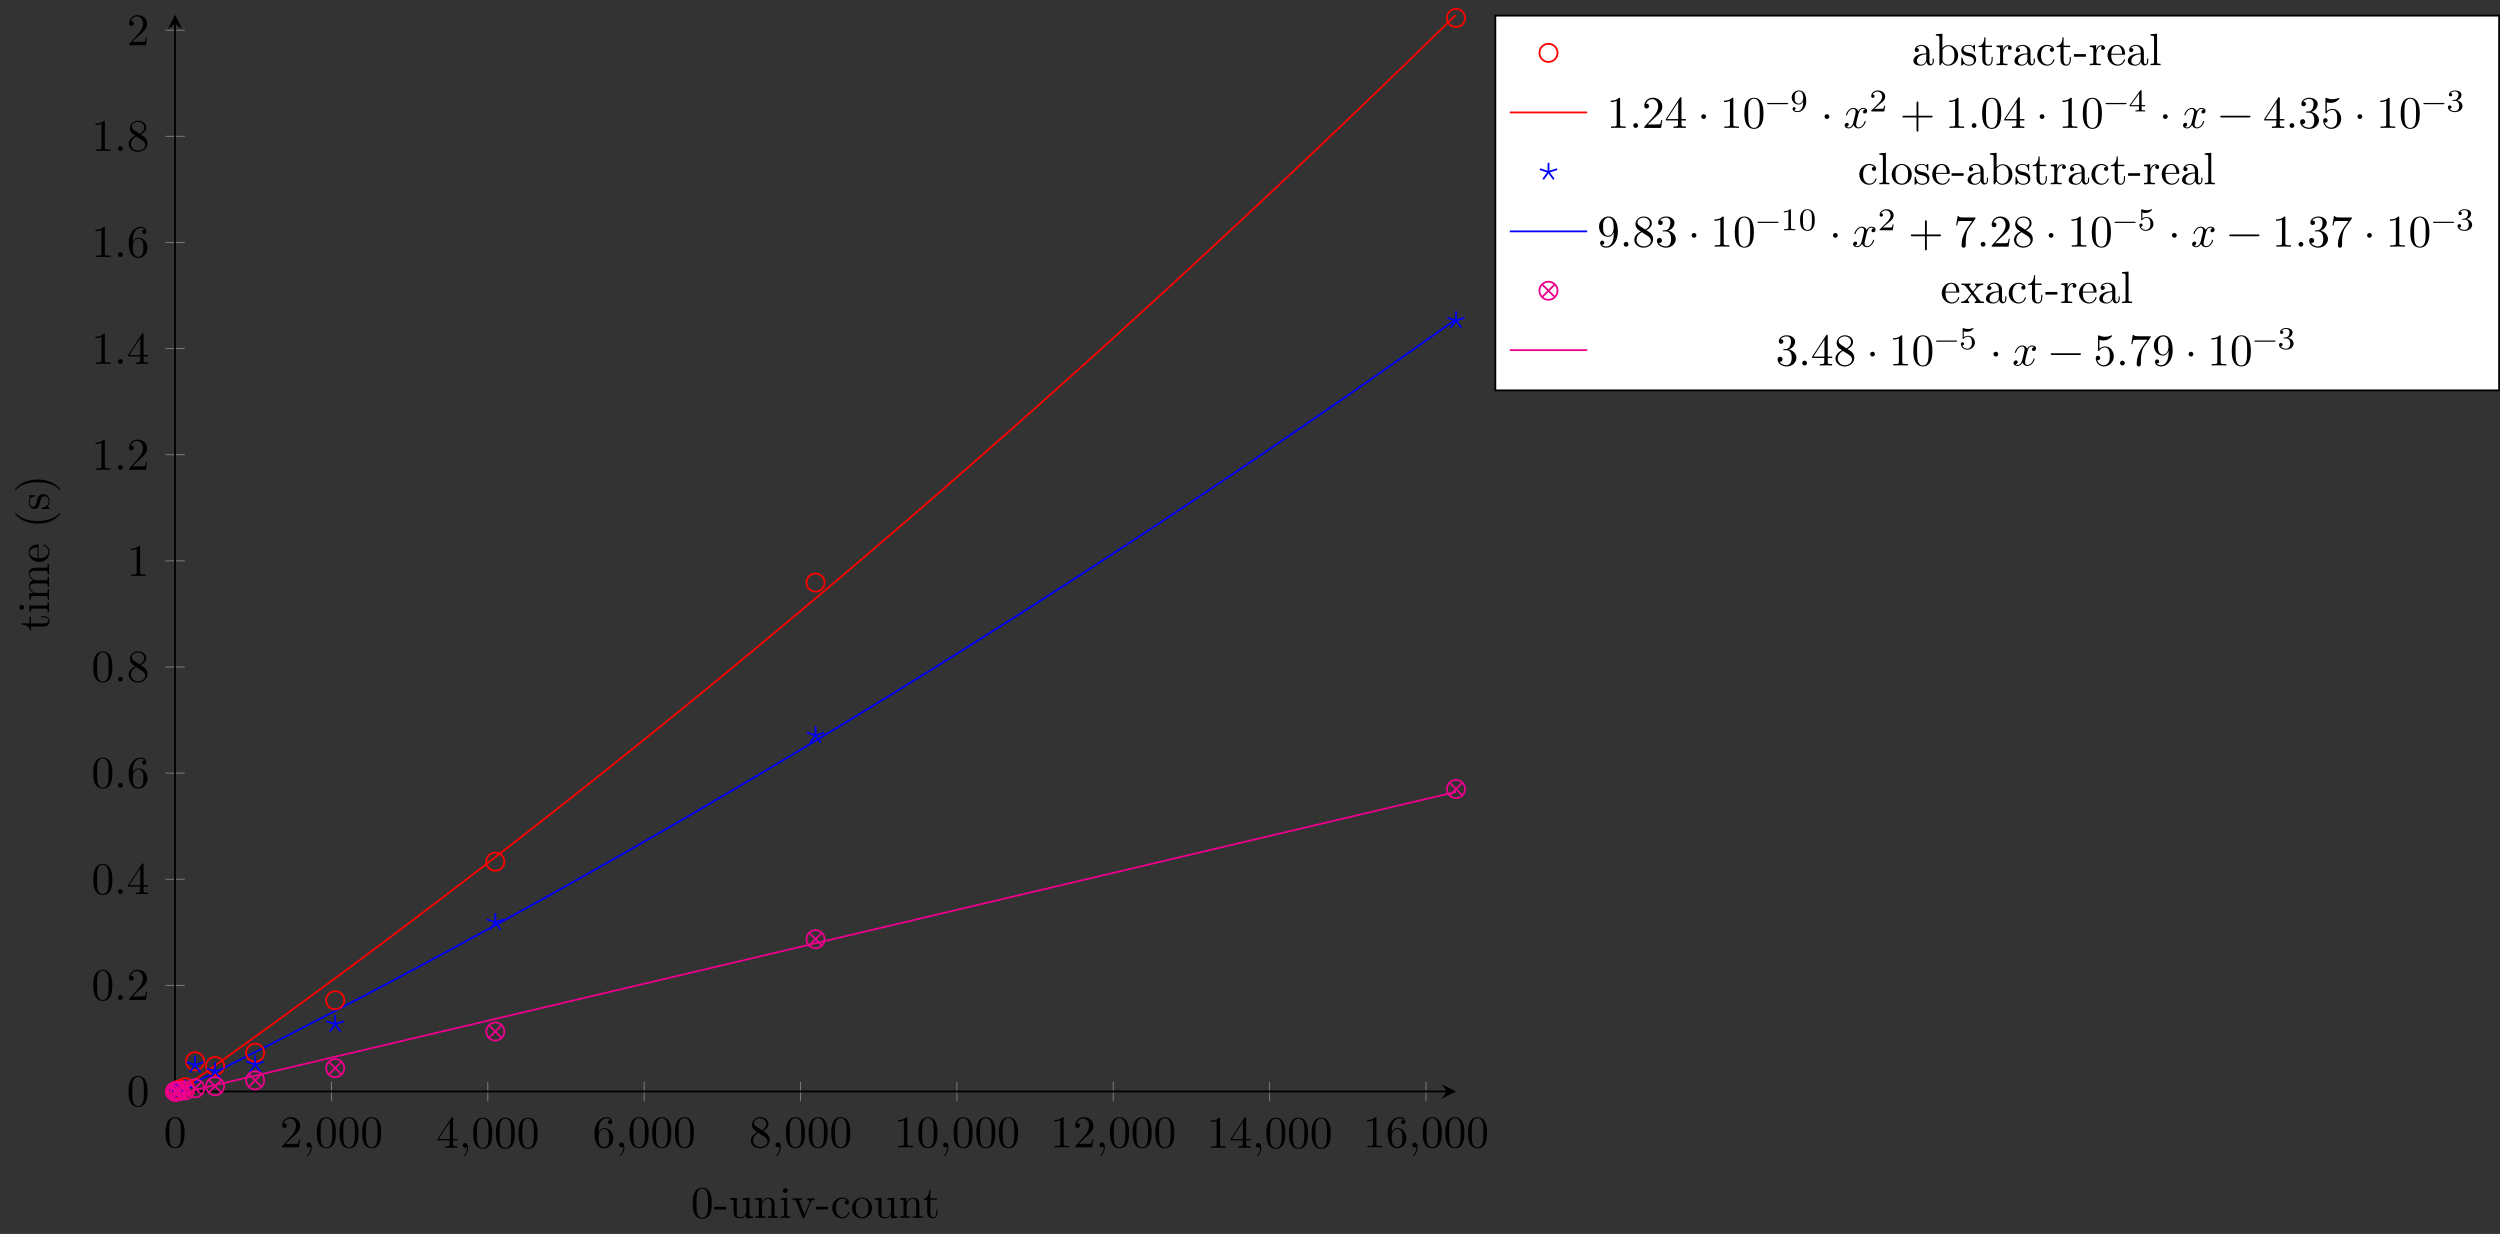 <?xml version="1.0" encoding="UTF-8"?>
<svg xmlns="http://www.w3.org/2000/svg" xmlns:xlink="http://www.w3.org/1999/xlink" width="549.786pt" height="271.365pt" viewBox="0 0 549.786 271.365" version="1.1">
<rect x="0" y="0" width="549.786" height="271.365" fill="#333333" stroke="none"/>
<defs>
<g>
<symbol overflow="visible" id="glyph0-0">
<path style="stroke:none;" d=""/>
</symbol>
<symbol overflow="visible" id="glyph0-1">
<path style="stroke:none;" d="M 4.578 -3.188 C 4.578 -3.984 4.531 -4.781 4.188 -5.516 C 3.734 -6.484 2.906 -6.641 2.5 -6.641 C 1.891 -6.641 1.172 -6.375 0.75 -5.453 C 0.438 -4.766 0.391 -3.984 0.391 -3.188 C 0.391 -2.438 0.422 -1.547 0.844 -0.781 C 1.266 0.016 2 0.219 2.484 0.219 C 3.016 0.219 3.781 0.016 4.219 -0.938 C 4.531 -1.625 4.578 -2.406 4.578 -3.188 Z M 3.766 -3.312 C 3.766 -2.562 3.766 -1.891 3.656 -1.25 C 3.5 -0.297 2.938 0 2.484 0 C 2.094 0 1.5 -0.25 1.328 -1.203 C 1.219 -1.797 1.219 -2.719 1.219 -3.312 C 1.219 -3.953 1.219 -4.609 1.297 -5.141 C 1.484 -6.328 2.234 -6.422 2.484 -6.422 C 2.812 -6.422 3.469 -6.234 3.656 -5.25 C 3.766 -4.688 3.766 -3.938 3.766 -3.312 Z M 3.766 -3.312 "/>
</symbol>
<symbol overflow="visible" id="glyph0-2">
<path style="stroke:none;" d="M 4.469 -1.734 L 4.234 -1.734 C 4.172 -1.438 4.109 -1 4 -0.844 C 3.938 -0.766 3.281 -0.766 3.062 -0.766 L 1.266 -0.766 L 2.328 -1.797 C 3.875 -3.172 4.469 -3.703 4.469 -4.703 C 4.469 -5.844 3.578 -6.641 2.359 -6.641 C 1.234 -6.641 0.5 -5.719 0.5 -4.828 C 0.5 -4.281 1 -4.281 1.031 -4.281 C 1.203 -4.281 1.547 -4.391 1.547 -4.812 C 1.547 -5.062 1.359 -5.328 1.016 -5.328 C 0.938 -5.328 0.922 -5.328 0.891 -5.312 C 1.109 -5.969 1.656 -6.328 2.234 -6.328 C 3.141 -6.328 3.562 -5.516 3.562 -4.703 C 3.562 -3.906 3.078 -3.125 2.516 -2.5 L 0.609 -0.375 C 0.5 -0.266 0.5 -0.234 0.5 0 L 4.203 0 Z M 4.469 -1.734 "/>
</symbol>
<symbol overflow="visible" id="glyph0-3">
<path style="stroke:none;" d="M 2.031 -0.016 C 2.031 -0.672 1.781 -1.062 1.391 -1.062 C 1.062 -1.062 0.859 -0.812 0.859 -0.531 C 0.859 -0.266 1.062 0 1.391 0 C 1.5 0 1.641 -0.047 1.734 -0.125 C 1.766 -0.156 1.781 -0.156 1.781 -0.156 C 1.781 -0.156 1.797 -0.156 1.797 -0.016 C 1.797 0.734 1.453 1.328 1.125 1.656 C 1.016 1.766 1.016 1.781 1.016 1.812 C 1.016 1.891 1.062 1.922 1.109 1.922 C 1.219 1.922 2.031 1.156 2.031 -0.016 Z M 2.031 -0.016 "/>
</symbol>
<symbol overflow="visible" id="glyph0-4">
<path style="stroke:none;" d="M 4.688 -1.641 L 4.688 -1.953 L 3.703 -1.953 L 3.703 -6.484 C 3.703 -6.688 3.703 -6.75 3.531 -6.75 C 3.453 -6.75 3.422 -6.75 3.344 -6.625 L 0.281 -1.953 L 0.281 -1.641 L 2.938 -1.641 L 2.938 -0.781 C 2.938 -0.422 2.906 -0.312 2.172 -0.312 L 1.969 -0.312 L 1.969 0 C 2.375 -0.031 2.891 -0.031 3.312 -0.031 C 3.734 -0.031 4.25 -0.031 4.672 0 L 4.672 -0.312 L 4.453 -0.312 C 3.719 -0.312 3.703 -0.422 3.703 -0.781 L 3.703 -1.641 Z M 2.984 -1.953 L 0.562 -1.953 L 2.984 -5.672 Z M 2.984 -1.953 "/>
</symbol>
<symbol overflow="visible" id="glyph0-5">
<path style="stroke:none;" d="M 4.562 -2.031 C 4.562 -3.297 3.672 -4.25 2.562 -4.25 C 1.891 -4.25 1.516 -3.75 1.312 -3.266 L 1.312 -3.516 C 1.312 -6.031 2.547 -6.391 3.062 -6.391 C 3.297 -6.391 3.719 -6.328 3.938 -5.984 C 3.781 -5.984 3.391 -5.984 3.391 -5.547 C 3.391 -5.234 3.625 -5.078 3.844 -5.078 C 4 -5.078 4.312 -5.172 4.312 -5.562 C 4.312 -6.156 3.875 -6.641 3.047 -6.641 C 1.766 -6.641 0.422 -5.359 0.422 -3.156 C 0.422 -0.484 1.578 0.219 2.5 0.219 C 3.609 0.219 4.562 -0.719 4.562 -2.031 Z M 3.656 -2.047 C 3.656 -1.562 3.656 -1.062 3.484 -0.703 C 3.188 -0.109 2.734 -0.062 2.5 -0.062 C 1.875 -0.062 1.578 -0.656 1.516 -0.812 C 1.328 -1.281 1.328 -2.078 1.328 -2.25 C 1.328 -3.031 1.656 -4.031 2.547 -4.031 C 2.719 -4.031 3.172 -4.031 3.484 -3.406 C 3.656 -3.047 3.656 -2.531 3.656 -2.047 Z M 3.656 -2.047 "/>
</symbol>
<symbol overflow="visible" id="glyph0-6">
<path style="stroke:none;" d="M 4.562 -1.672 C 4.562 -2.031 4.453 -2.484 4.062 -2.906 C 3.875 -3.109 3.719 -3.203 3.078 -3.609 C 3.797 -3.984 4.281 -4.5 4.281 -5.156 C 4.281 -6.078 3.406 -6.641 2.5 -6.641 C 1.5 -6.641 0.688 -5.906 0.688 -4.969 C 0.688 -4.797 0.703 -4.344 1.125 -3.875 C 1.234 -3.766 1.609 -3.516 1.859 -3.344 C 1.281 -3.047 0.422 -2.5 0.422 -1.5 C 0.422 -0.453 1.438 0.219 2.484 0.219 C 3.609 0.219 4.562 -0.609 4.562 -1.672 Z M 3.844 -5.156 C 3.844 -4.578 3.453 -4.109 2.859 -3.766 L 1.625 -4.562 C 1.172 -4.859 1.125 -5.188 1.125 -5.359 C 1.125 -5.969 1.781 -6.391 2.484 -6.391 C 3.203 -6.391 3.844 -5.875 3.844 -5.156 Z M 4.062 -1.312 C 4.062 -0.578 3.312 -0.062 2.5 -0.062 C 1.641 -0.062 0.922 -0.672 0.922 -1.5 C 0.922 -2.078 1.234 -2.719 2.078 -3.188 L 3.312 -2.406 C 3.594 -2.219 4.062 -1.922 4.062 -1.312 Z M 4.062 -1.312 "/>
</symbol>
<symbol overflow="visible" id="glyph0-7">
<path style="stroke:none;" d="M 4.172 0 L 4.172 -0.312 L 3.859 -0.312 C 2.953 -0.312 2.938 -0.422 2.938 -0.781 L 2.938 -6.375 C 2.938 -6.625 2.938 -6.641 2.703 -6.641 C 2.078 -6 1.203 -6 0.891 -6 L 0.891 -5.688 C 1.094 -5.688 1.672 -5.688 2.188 -5.953 L 2.188 -0.781 C 2.188 -0.422 2.156 -0.312 1.266 -0.312 L 0.953 -0.312 L 0.953 0 C 1.297 -0.031 2.156 -0.031 2.562 -0.031 C 2.953 -0.031 3.828 -0.031 4.172 0 Z M 4.172 0 "/>
</symbol>
<symbol overflow="visible" id="glyph0-8">
<path style="stroke:none;" d="M 1.906 -0.531 C 1.906 -0.812 1.672 -1.062 1.391 -1.062 C 1.094 -1.062 0.859 -0.812 0.859 -0.531 C 0.859 -0.234 1.094 0 1.391 0 C 1.672 0 1.906 -0.234 1.906 -0.531 Z M 1.906 -0.531 "/>
</symbol>
<symbol overflow="visible" id="glyph0-9">
<path style="stroke:none;" d="M 1.906 -2.5 C 1.906 -2.781 1.672 -3.016 1.391 -3.016 C 1.094 -3.016 0.859 -2.781 0.859 -2.5 C 0.859 -2.203 1.094 -1.969 1.391 -1.969 C 1.672 -1.969 1.906 -2.203 1.906 -2.5 Z M 1.906 -2.5 "/>
</symbol>
<symbol overflow="visible" id="glyph0-10">
<path style="stroke:none;" d="M 5.25 -3.75 C 5.25 -4.266 4.672 -4.406 4.328 -4.406 C 3.75 -4.406 3.406 -3.875 3.281 -3.656 C 3.031 -4.312 2.5 -4.406 2.203 -4.406 C 1.172 -4.406 0.594 -3.125 0.594 -2.875 C 0.594 -2.766 0.719 -2.766 0.719 -2.766 C 0.797 -2.766 0.828 -2.797 0.844 -2.875 C 1.188 -3.938 1.844 -4.188 2.188 -4.188 C 2.375 -4.188 2.719 -4.094 2.719 -3.516 C 2.719 -3.203 2.547 -2.547 2.188 -1.141 C 2.031 -0.531 1.672 -0.109 1.234 -0.109 C 1.172 -0.109 0.953 -0.109 0.734 -0.234 C 0.984 -0.297 1.203 -0.5 1.203 -0.781 C 1.203 -1.047 0.984 -1.125 0.844 -1.125 C 0.531 -1.125 0.297 -0.875 0.297 -0.547 C 0.297 -0.094 0.781 0.109 1.219 0.109 C 1.891 0.109 2.25 -0.594 2.266 -0.641 C 2.391 -0.281 2.75 0.109 3.344 0.109 C 4.375 0.109 4.938 -1.172 4.938 -1.422 C 4.938 -1.531 4.859 -1.531 4.828 -1.531 C 4.734 -1.531 4.719 -1.484 4.688 -1.422 C 4.359 -0.344 3.688 -0.109 3.375 -0.109 C 2.984 -0.109 2.828 -0.422 2.828 -0.766 C 2.828 -0.984 2.875 -1.203 2.984 -1.641 L 3.328 -3.016 C 3.391 -3.266 3.625 -4.188 4.312 -4.188 C 4.359 -4.188 4.609 -4.188 4.812 -4.062 C 4.531 -4 4.344 -3.766 4.344 -3.516 C 4.344 -3.359 4.453 -3.172 4.719 -3.172 C 4.938 -3.172 5.25 -3.344 5.25 -3.75 Z M 5.25 -3.75 "/>
</symbol>
<symbol overflow="visible" id="glyph0-11">
<path style="stroke:none;" d="M 7.203 -2.5 C 7.203 -2.609 7.109 -2.688 7 -2.688 L 4.078 -2.688 L 4.078 -5.609 C 4.078 -5.719 3.984 -5.812 3.875 -5.812 C 3.766 -5.812 3.672 -5.719 3.672 -5.609 L 3.672 -2.688 L 0.75 -2.688 C 0.641 -2.688 0.562 -2.609 0.562 -2.5 C 0.562 -2.375 0.641 -2.297 0.75 -2.297 L 3.672 -2.297 L 3.672 0.625 C 3.672 0.734 3.766 0.828 3.875 0.828 C 3.984 0.828 4.078 0.734 4.078 0.625 L 4.078 -2.297 L 7 -2.297 C 7.109 -2.297 7.203 -2.375 7.203 -2.5 Z M 7.203 -2.5 "/>
</symbol>
<symbol overflow="visible" id="glyph0-12">
<path style="stroke:none;" d="M 7.203 -2.5 C 7.203 -2.609 7.109 -2.688 7 -2.688 L 0.75 -2.688 C 0.641 -2.688 0.562 -2.609 0.562 -2.5 C 0.562 -2.375 0.641 -2.297 0.75 -2.297 L 7 -2.297 C 7.109 -2.297 7.203 -2.375 7.203 -2.5 Z M 7.203 -2.5 "/>
</symbol>
<symbol overflow="visible" id="glyph0-13">
<path style="stroke:none;" d="M 4.562 -1.703 C 4.562 -2.516 3.922 -3.297 2.891 -3.516 C 3.703 -3.781 4.281 -4.469 4.281 -5.266 C 4.281 -6.078 3.406 -6.641 2.453 -6.641 C 1.453 -6.641 0.688 -6.047 0.688 -5.281 C 0.688 -4.953 0.906 -4.766 1.203 -4.766 C 1.5 -4.766 1.703 -4.984 1.703 -5.281 C 1.703 -5.766 1.234 -5.766 1.094 -5.766 C 1.391 -6.266 2.047 -6.391 2.406 -6.391 C 2.828 -6.391 3.375 -6.172 3.375 -5.281 C 3.375 -5.156 3.344 -4.578 3.094 -4.141 C 2.797 -3.656 2.453 -3.625 2.203 -3.625 C 2.125 -3.609 1.891 -3.594 1.812 -3.594 C 1.734 -3.578 1.672 -3.562 1.672 -3.469 C 1.672 -3.359 1.734 -3.359 1.906 -3.359 L 2.344 -3.359 C 3.156 -3.359 3.531 -2.688 3.531 -1.703 C 3.531 -0.344 2.844 -0.062 2.406 -0.062 C 1.969 -0.062 1.219 -0.234 0.875 -0.812 C 1.219 -0.766 1.531 -0.984 1.531 -1.359 C 1.531 -1.719 1.266 -1.922 0.984 -1.922 C 0.734 -1.922 0.422 -1.781 0.422 -1.344 C 0.422 -0.438 1.344 0.219 2.438 0.219 C 3.656 0.219 4.562 -0.688 4.562 -1.703 Z M 4.562 -1.703 "/>
</symbol>
<symbol overflow="visible" id="glyph0-14">
<path style="stroke:none;" d="M 4.469 -2 C 4.469 -3.188 3.656 -4.188 2.578 -4.188 C 2.109 -4.188 1.672 -4.031 1.312 -3.672 L 1.312 -5.625 C 1.516 -5.562 1.844 -5.5 2.156 -5.5 C 3.391 -5.5 4.094 -6.406 4.094 -6.531 C 4.094 -6.594 4.062 -6.641 3.984 -6.641 C 3.984 -6.641 3.953 -6.641 3.906 -6.609 C 3.703 -6.516 3.219 -6.312 2.547 -6.312 C 2.156 -6.312 1.688 -6.391 1.219 -6.594 C 1.141 -6.625 1.109 -6.625 1.109 -6.625 C 1 -6.625 1 -6.547 1 -6.391 L 1 -3.438 C 1 -3.266 1 -3.188 1.141 -3.188 C 1.219 -3.188 1.234 -3.203 1.281 -3.266 C 1.391 -3.422 1.75 -3.969 2.562 -3.969 C 3.078 -3.969 3.328 -3.516 3.406 -3.328 C 3.562 -2.953 3.594 -2.578 3.594 -2.078 C 3.594 -1.719 3.594 -1.125 3.344 -0.703 C 3.109 -0.312 2.734 -0.062 2.281 -0.062 C 1.562 -0.062 0.984 -0.594 0.812 -1.172 C 0.844 -1.172 0.875 -1.156 0.984 -1.156 C 1.312 -1.156 1.484 -1.406 1.484 -1.641 C 1.484 -1.891 1.312 -2.141 0.984 -2.141 C 0.844 -2.141 0.5 -2.062 0.5 -1.609 C 0.5 -0.75 1.188 0.219 2.297 0.219 C 3.453 0.219 4.469 -0.734 4.469 -2 Z M 4.469 -2 "/>
</symbol>
<symbol overflow="visible" id="glyph0-15">
<path style="stroke:none;" d="M 4.562 -3.281 C 4.562 -5.969 3.406 -6.641 2.516 -6.641 C 1.969 -6.641 1.484 -6.453 1.062 -6.016 C 0.641 -5.562 0.422 -5.141 0.422 -4.391 C 0.422 -3.156 1.297 -2.172 2.406 -2.172 C 3.016 -2.172 3.422 -2.594 3.656 -3.172 L 3.656 -2.844 C 3.656 -0.516 2.625 -0.062 2.047 -0.062 C 1.875 -0.062 1.328 -0.078 1.062 -0.422 C 1.5 -0.422 1.578 -0.703 1.578 -0.875 C 1.578 -1.188 1.344 -1.328 1.125 -1.328 C 0.969 -1.328 0.672 -1.25 0.672 -0.859 C 0.672 -0.188 1.203 0.219 2.047 0.219 C 3.344 0.219 4.562 -1.141 4.562 -3.281 Z M 3.641 -4.203 C 3.641 -3.375 3.297 -2.406 2.422 -2.406 C 2.266 -2.406 1.797 -2.406 1.5 -3.031 C 1.312 -3.406 1.312 -3.891 1.312 -4.391 C 1.312 -4.922 1.312 -5.391 1.531 -5.766 C 1.797 -6.266 2.172 -6.391 2.516 -6.391 C 2.984 -6.391 3.312 -6.047 3.484 -5.609 C 3.594 -5.281 3.641 -4.656 3.641 -4.203 Z M 3.641 -4.203 "/>
</symbol>
<symbol overflow="visible" id="glyph0-16">
<path style="stroke:none;" d="M 4.828 -6.422 L 2.406 -6.422 C 1.203 -6.422 1.172 -6.547 1.141 -6.734 L 0.891 -6.734 L 0.562 -4.688 L 0.812 -4.688 C 0.844 -4.844 0.922 -5.469 1.062 -5.594 C 1.125 -5.656 1.906 -5.656 2.031 -5.656 L 4.094 -5.656 L 2.984 -4.078 C 2.078 -2.734 1.75 -1.344 1.75 -0.328 C 1.75 -0.234 1.75 0.219 2.219 0.219 C 2.672 0.219 2.672 -0.234 2.672 -0.328 L 2.672 -0.844 C 2.672 -1.391 2.703 -1.938 2.781 -2.469 C 2.828 -2.703 2.953 -3.562 3.406 -4.172 L 4.75 -6.078 C 4.828 -6.188 4.828 -6.203 4.828 -6.422 Z M 4.828 -6.422 "/>
</symbol>
<symbol overflow="visible" id="glyph1-0">
<path style="stroke:none;" d=""/>
</symbol>
<symbol overflow="visible" id="glyph1-1">
<path style="stroke:none;" d="M 4.578 -3.188 C 4.578 -3.984 4.531 -4.781 4.188 -5.516 C 3.734 -6.484 2.906 -6.641 2.5 -6.641 C 1.891 -6.641 1.172 -6.375 0.75 -5.453 C 0.438 -4.766 0.391 -3.984 0.391 -3.188 C 0.391 -2.438 0.422 -1.547 0.844 -0.781 C 1.266 0.016 2 0.219 2.484 0.219 C 3.016 0.219 3.781 0.016 4.219 -0.938 C 4.531 -1.625 4.578 -2.406 4.578 -3.188 Z M 3.766 -3.312 C 3.766 -2.562 3.766 -1.891 3.656 -1.25 C 3.5 -0.297 2.938 0 2.484 0 C 2.094 0 1.5 -0.25 1.328 -1.203 C 1.219 -1.797 1.219 -2.719 1.219 -3.312 C 1.219 -3.953 1.219 -4.609 1.297 -5.141 C 1.484 -6.328 2.234 -6.422 2.484 -6.422 C 2.812 -6.422 3.469 -6.234 3.656 -5.25 C 3.766 -4.688 3.766 -3.938 3.766 -3.312 Z M 3.766 -3.312 "/>
</symbol>
<symbol overflow="visible" id="glyph1-2">
<path style="stroke:none;" d="M 2.75 -1.859 L 2.75 -2.438 L 0.109 -2.438 L 0.109 -1.859 Z M 2.75 -1.859 "/>
</symbol>
<symbol overflow="visible" id="glyph1-3">
<path style="stroke:none;" d="M 5.328 0 L 5.328 -0.312 C 4.641 -0.312 4.562 -0.375 4.562 -0.875 L 4.562 -4.406 L 3.094 -4.297 L 3.094 -3.984 C 3.781 -3.984 3.875 -3.922 3.875 -3.422 L 3.875 -1.656 C 3.875 -0.781 3.391 -0.109 2.656 -0.109 C 1.828 -0.109 1.781 -0.578 1.781 -1.094 L 1.781 -4.406 L 0.312 -4.297 L 0.312 -3.984 C 1.094 -3.984 1.094 -3.953 1.094 -3.078 L 1.094 -1.578 C 1.094 -0.797 1.094 0.109 2.609 0.109 C 3.172 0.109 3.609 -0.172 3.891 -0.781 L 3.891 0.109 Z M 5.328 0 "/>
</symbol>
<symbol overflow="visible" id="glyph1-4">
<path style="stroke:none;" d="M 5.328 0 L 5.328 -0.312 C 4.812 -0.312 4.562 -0.312 4.562 -0.609 L 4.562 -2.516 C 4.562 -3.375 4.562 -3.672 4.25 -4.031 C 4.109 -4.203 3.781 -4.406 3.203 -4.406 C 2.469 -4.406 2 -3.984 1.719 -3.359 L 1.719 -4.406 L 0.312 -4.297 L 0.312 -3.984 C 1.016 -3.984 1.094 -3.922 1.094 -3.422 L 1.094 -0.75 C 1.094 -0.312 0.984 -0.312 0.312 -0.312 L 0.312 0 L 1.453 -0.031 L 2.562 0 L 2.562 -0.312 C 1.891 -0.312 1.781 -0.312 1.781 -0.75 L 1.781 -2.594 C 1.781 -3.625 2.5 -4.188 3.125 -4.188 C 3.766 -4.188 3.875 -3.656 3.875 -3.078 L 3.875 -0.75 C 3.875 -0.312 3.766 -0.312 3.094 -0.312 L 3.094 0 L 4.219 -0.031 Z M 5.328 0 "/>
</symbol>
<symbol overflow="visible" id="glyph1-5">
<path style="stroke:none;" d="M 2.469 0 L 2.469 -0.312 C 1.797 -0.312 1.766 -0.359 1.766 -0.75 L 1.766 -4.406 L 0.375 -4.297 L 0.375 -3.984 C 1.016 -3.984 1.109 -3.922 1.109 -3.438 L 1.109 -0.75 C 1.109 -0.312 1 -0.312 0.328 -0.312 L 0.328 0 L 1.422 -0.031 C 1.781 -0.031 2.125 -0.016 2.469 0 Z M 1.906 -6.016 C 1.906 -6.297 1.688 -6.547 1.391 -6.547 C 1.047 -6.547 0.844 -6.266 0.844 -6.016 C 0.844 -5.75 1.078 -5.5 1.375 -5.5 C 1.719 -5.5 1.906 -5.766 1.906 -6.016 Z M 1.906 -6.016 "/>
</symbol>
<symbol overflow="visible" id="glyph1-6">
<path style="stroke:none;" d="M 5.062 -3.984 L 5.062 -4.297 C 4.828 -4.281 4.547 -4.266 4.312 -4.266 L 3.453 -4.297 L 3.453 -3.984 C 3.812 -3.984 3.922 -3.75 3.922 -3.562 C 3.922 -3.469 3.906 -3.422 3.875 -3.312 L 2.844 -0.781 L 1.734 -3.562 C 1.672 -3.688 1.672 -3.734 1.672 -3.734 C 1.672 -3.984 2.062 -3.984 2.25 -3.984 L 2.25 -4.297 L 1.156 -4.266 C 0.891 -4.266 0.484 -4.281 0.188 -4.297 L 0.188 -3.984 C 0.812 -3.984 0.859 -3.922 0.984 -3.625 L 2.422 -0.078 C 2.484 0.062 2.5 0.109 2.625 0.109 C 2.766 0.109 2.797 0.016 2.844 -0.078 L 4.141 -3.312 C 4.234 -3.547 4.406 -3.984 5.062 -3.984 Z M 5.062 -3.984 "/>
</symbol>
<symbol overflow="visible" id="glyph1-7">
<path style="stroke:none;" d="M 4.141 -1.188 C 4.141 -1.281 4.031 -1.281 4 -1.281 C 3.922 -1.281 3.891 -1.25 3.875 -1.188 C 3.594 -0.266 2.938 -0.141 2.578 -0.141 C 2.047 -0.141 1.172 -0.562 1.172 -2.172 C 1.172 -3.797 1.984 -4.219 2.516 -4.219 C 2.609 -4.219 3.234 -4.203 3.578 -3.844 C 3.172 -3.812 3.109 -3.516 3.109 -3.391 C 3.109 -3.125 3.297 -2.938 3.562 -2.938 C 3.828 -2.938 4.031 -3.094 4.031 -3.406 C 4.031 -4.078 3.266 -4.469 2.5 -4.469 C 1.25 -4.469 0.344 -3.391 0.344 -2.156 C 0.344 -0.875 1.328 0.109 2.484 0.109 C 3.812 0.109 4.141 -1.094 4.141 -1.188 Z M 4.141 -1.188 "/>
</symbol>
<symbol overflow="visible" id="glyph1-8">
<path style="stroke:none;" d="M 4.688 -2.141 C 4.688 -3.406 3.703 -4.469 2.5 -4.469 C 1.25 -4.469 0.281 -3.375 0.281 -2.141 C 0.281 -0.844 1.312 0.109 2.484 0.109 C 3.688 0.109 4.688 -0.875 4.688 -2.141 Z M 3.875 -2.219 C 3.875 -1.859 3.875 -1.312 3.656 -0.875 C 3.422 -0.422 2.984 -0.141 2.5 -0.141 C 2.062 -0.141 1.625 -0.344 1.359 -0.812 C 1.109 -1.25 1.109 -1.859 1.109 -2.219 C 1.109 -2.609 1.109 -3.141 1.344 -3.578 C 1.609 -4.031 2.078 -4.25 2.484 -4.25 C 2.922 -4.25 3.344 -4.031 3.609 -3.594 C 3.875 -3.172 3.875 -2.594 3.875 -2.219 Z M 3.875 -2.219 "/>
</symbol>
<symbol overflow="visible" id="glyph1-9">
<path style="stroke:none;" d="M 3.312 -1.234 L 3.312 -1.797 L 3.062 -1.797 L 3.062 -1.25 C 3.062 -0.516 2.766 -0.141 2.391 -0.141 C 1.719 -0.141 1.719 -1.047 1.719 -1.219 L 1.719 -3.984 L 3.156 -3.984 L 3.156 -4.297 L 1.719 -4.297 L 1.719 -6.125 L 1.469 -6.125 C 1.469 -5.312 1.172 -4.25 0.188 -4.203 L 0.188 -3.984 L 1.031 -3.984 L 1.031 -1.234 C 1.031 -0.016 1.969 0.109 2.328 0.109 C 3.031 0.109 3.312 -0.594 3.312 -1.234 Z M 3.312 -1.234 "/>
</symbol>
<symbol overflow="visible" id="glyph1-10">
<path style="stroke:none;" d="M 4.812 -0.891 L 4.812 -1.453 L 4.562 -1.453 L 4.562 -0.891 C 4.562 -0.312 4.312 -0.25 4.203 -0.25 C 3.875 -0.25 3.844 -0.703 3.844 -0.75 L 3.844 -2.734 C 3.844 -3.156 3.844 -3.547 3.484 -3.922 C 3.094 -4.312 2.594 -4.469 2.109 -4.469 C 1.297 -4.469 0.609 -4 0.609 -3.344 C 0.609 -3.047 0.812 -2.875 1.062 -2.875 C 1.344 -2.875 1.531 -3.078 1.531 -3.328 C 1.531 -3.453 1.469 -3.781 1.016 -3.781 C 1.281 -4.141 1.781 -4.25 2.094 -4.25 C 2.578 -4.25 3.156 -3.859 3.156 -2.969 L 3.156 -2.609 C 2.641 -2.578 1.938 -2.547 1.312 -2.25 C 0.562 -1.906 0.312 -1.391 0.312 -0.953 C 0.312 -0.141 1.281 0.109 1.906 0.109 C 2.578 0.109 3.031 -0.297 3.219 -0.75 C 3.266 -0.359 3.531 0.062 4 0.062 C 4.203 0.062 4.812 -0.078 4.812 -0.891 Z M 3.156 -1.391 C 3.156 -0.453 2.438 -0.109 1.984 -0.109 C 1.5 -0.109 1.094 -0.453 1.094 -0.953 C 1.094 -1.5 1.5 -2.328 3.156 -2.391 Z M 3.156 -1.391 "/>
</symbol>
<symbol overflow="visible" id="glyph1-11">
<path style="stroke:none;" d="M 5.188 -2.156 C 5.188 -3.422 4.219 -4.406 3.078 -4.406 C 2.297 -4.406 1.875 -3.938 1.719 -3.766 L 1.719 -6.922 L 0.281 -6.812 L 0.281 -6.5 C 0.984 -6.5 1.062 -6.438 1.062 -5.938 L 1.062 0 L 1.312 0 L 1.672 -0.625 C 1.812 -0.391 2.234 0.109 2.969 0.109 C 4.156 0.109 5.188 -0.875 5.188 -2.156 Z M 4.359 -2.156 C 4.359 -1.797 4.344 -1.203 4.062 -0.75 C 3.844 -0.438 3.469 -0.109 2.938 -0.109 C 2.484 -0.109 2.125 -0.344 1.891 -0.719 C 1.75 -0.922 1.75 -0.953 1.75 -1.141 L 1.75 -3.188 C 1.75 -3.375 1.75 -3.391 1.859 -3.547 C 2.25 -4.109 2.797 -4.188 3.031 -4.188 C 3.484 -4.188 3.844 -3.922 4.078 -3.547 C 4.344 -3.141 4.359 -2.578 4.359 -2.156 Z M 4.359 -2.156 "/>
</symbol>
<symbol overflow="visible" id="glyph1-12">
<path style="stroke:none;" d="M 3.594 -1.281 C 3.594 -1.797 3.297 -2.109 3.172 -2.219 C 2.844 -2.547 2.453 -2.625 2.031 -2.703 C 1.469 -2.812 0.812 -2.938 0.812 -3.516 C 0.812 -3.875 1.062 -4.281 1.922 -4.281 C 3.016 -4.281 3.078 -3.375 3.094 -3.078 C 3.094 -2.984 3.203 -2.984 3.203 -2.984 C 3.344 -2.984 3.344 -3.031 3.344 -3.219 L 3.344 -4.234 C 3.344 -4.391 3.344 -4.469 3.234 -4.469 C 3.188 -4.469 3.156 -4.469 3.031 -4.344 C 3 -4.312 2.906 -4.219 2.859 -4.188 C 2.484 -4.469 2.078 -4.469 1.922 -4.469 C 0.703 -4.469 0.328 -3.797 0.328 -3.234 C 0.328 -2.891 0.484 -2.609 0.75 -2.391 C 1.078 -2.141 1.359 -2.078 2.078 -1.938 C 2.297 -1.891 3.109 -1.734 3.109 -1.016 C 3.109 -0.516 2.766 -0.109 1.984 -0.109 C 1.141 -0.109 0.781 -0.672 0.594 -1.531 C 0.562 -1.656 0.562 -1.688 0.453 -1.688 C 0.328 -1.688 0.328 -1.625 0.328 -1.453 L 0.328 -0.125 C 0.328 0.047 0.328 0.109 0.438 0.109 C 0.484 0.109 0.5 0.094 0.688 -0.094 C 0.703 -0.109 0.703 -0.125 0.891 -0.312 C 1.328 0.094 1.781 0.109 1.984 0.109 C 3.125 0.109 3.594 -0.562 3.594 -1.281 Z M 3.594 -1.281 "/>
</symbol>
<symbol overflow="visible" id="glyph1-13">
<path style="stroke:none;" d="M 3.625 -3.797 C 3.625 -4.109 3.312 -4.406 2.891 -4.406 C 2.156 -4.406 1.797 -3.734 1.672 -3.312 L 1.672 -4.406 L 0.281 -4.297 L 0.281 -3.984 C 0.984 -3.984 1.062 -3.922 1.062 -3.422 L 1.062 -0.75 C 1.062 -0.312 0.953 -0.312 0.281 -0.312 L 0.281 0 L 1.422 -0.031 C 1.812 -0.031 2.281 -0.031 2.688 0 L 2.688 -0.312 L 2.469 -0.312 C 1.734 -0.312 1.719 -0.422 1.719 -0.781 L 1.719 -2.312 C 1.719 -3.297 2.141 -4.188 2.891 -4.188 C 2.953 -4.188 2.984 -4.188 3 -4.172 C 2.969 -4.172 2.766 -4.047 2.766 -3.781 C 2.766 -3.516 2.984 -3.359 3.203 -3.359 C 3.375 -3.359 3.625 -3.484 3.625 -3.797 Z M 3.625 -3.797 "/>
</symbol>
<symbol overflow="visible" id="glyph1-14">
<path style="stroke:none;" d="M 4.141 -1.188 C 4.141 -1.281 4.062 -1.312 4 -1.312 C 3.922 -1.312 3.891 -1.25 3.875 -1.172 C 3.531 -0.141 2.625 -0.141 2.531 -0.141 C 2.031 -0.141 1.641 -0.438 1.406 -0.812 C 1.109 -1.281 1.109 -1.938 1.109 -2.297 L 3.891 -2.297 C 4.109 -2.297 4.141 -2.297 4.141 -2.516 C 4.141 -3.5 3.594 -4.469 2.359 -4.469 C 1.203 -4.469 0.281 -3.438 0.281 -2.188 C 0.281 -0.859 1.328 0.109 2.469 0.109 C 3.688 0.109 4.141 -1 4.141 -1.188 Z M 3.484 -2.516 L 1.109 -2.516 C 1.172 -4 2.016 -4.25 2.359 -4.25 C 3.375 -4.25 3.484 -2.906 3.484 -2.516 Z M 3.484 -2.516 "/>
</symbol>
<symbol overflow="visible" id="glyph1-15">
<path style="stroke:none;" d="M 2.547 0 L 2.547 -0.312 C 1.875 -0.312 1.766 -0.312 1.766 -0.75 L 1.766 -6.922 L 0.328 -6.812 L 0.328 -6.5 C 1.031 -6.5 1.109 -6.438 1.109 -5.938 L 1.109 -0.75 C 1.109 -0.312 1 -0.312 0.328 -0.312 L 0.328 0 L 1.438 -0.031 Z M 2.547 0 "/>
</symbol>
<symbol overflow="visible" id="glyph1-16">
<path style="stroke:none;" d="M 5.141 0 L 5.141 -0.312 C 4.609 -0.312 4.422 -0.328 4.203 -0.625 L 2.859 -2.344 C 3.156 -2.719 3.531 -3.203 3.781 -3.469 C 4.094 -3.828 4.5 -3.984 4.969 -3.984 L 4.969 -4.297 C 4.703 -4.281 4.406 -4.266 4.141 -4.266 C 3.844 -4.266 3.312 -4.281 3.188 -4.297 L 3.188 -3.984 C 3.406 -3.969 3.484 -3.844 3.484 -3.672 C 3.484 -3.516 3.375 -3.391 3.328 -3.328 L 2.719 -2.547 L 1.938 -3.562 C 1.844 -3.656 1.844 -3.672 1.844 -3.734 C 1.844 -3.891 2 -3.984 2.188 -3.984 L 2.188 -4.297 L 1.109 -4.266 C 0.906 -4.266 0.438 -4.281 0.172 -4.297 L 0.172 -3.984 C 0.875 -3.984 0.875 -3.984 1.344 -3.375 L 2.328 -2.094 C 1.859 -1.5 1.859 -1.469 1.391 -0.906 C 0.922 -0.328 0.328 -0.312 0.125 -0.312 L 0.125 0 C 0.375 -0.016 0.688 -0.031 0.953 -0.031 L 1.891 0 L 1.891 -0.312 C 1.672 -0.344 1.609 -0.469 1.609 -0.625 C 1.609 -0.844 1.891 -1.172 2.5 -1.891 L 3.266 -0.891 C 3.344 -0.781 3.469 -0.625 3.469 -0.562 C 3.469 -0.469 3.375 -0.312 3.109 -0.312 L 3.109 0 L 4.188 -0.031 C 4.453 -0.031 4.844 -0.016 5.141 0 Z M 5.141 0 "/>
</symbol>
<symbol overflow="visible" id="glyph2-0">
<path style="stroke:none;" d=""/>
</symbol>
<symbol overflow="visible" id="glyph2-1">
<path style="stroke:none;" d="M -1.234 -3.312 L -1.797 -3.312 L -1.797 -3.062 L -1.25 -3.062 C -0.516 -3.062 -0.141 -2.766 -0.141 -2.391 C -0.141 -1.719 -1.047 -1.719 -1.219 -1.719 L -3.984 -1.719 L -3.984 -3.156 L -4.297 -3.156 L -4.297 -1.719 L -6.125 -1.719 L -6.125 -1.469 C -5.312 -1.469 -4.25 -1.172 -4.203 -0.188 L -3.984 -0.188 L -3.984 -1.031 L -1.234 -1.031 C -0.016 -1.031 0.109 -1.969 0.109 -2.328 C 0.109 -3.031 -0.594 -3.312 -1.234 -3.312 Z M -1.234 -3.312 "/>
</symbol>
<symbol overflow="visible" id="glyph2-2">
<path style="stroke:none;" d="M 0 -2.469 L -0.312 -2.469 C -0.312 -1.797 -0.359 -1.766 -0.75 -1.766 L -4.406 -1.766 L -4.297 -0.375 L -3.984 -0.375 C -3.984 -1.016 -3.922 -1.109 -3.438 -1.109 L -0.75 -1.109 C -0.312 -1.109 -0.312 -1 -0.312 -0.328 L 0 -0.328 L -0.031 -1.422 C -0.031 -1.781 -0.016 -2.125 0 -2.469 Z M -6.016 -1.906 C -6.297 -1.906 -6.547 -1.688 -6.547 -1.391 C -6.547 -1.047 -6.266 -0.844 -6.016 -0.844 C -5.75 -0.844 -5.5 -1.078 -5.5 -1.375 C -5.5 -1.719 -5.766 -1.906 -6.016 -1.906 Z M -6.016 -1.906 "/>
</symbol>
<symbol overflow="visible" id="glyph2-3">
<path style="stroke:none;" d="M 0 -8.109 L -0.312 -8.109 C -0.312 -7.594 -0.312 -7.344 -0.609 -7.328 L -2.516 -7.328 C -3.375 -7.328 -3.672 -7.328 -4.031 -7.016 C -4.203 -6.875 -4.406 -6.547 -4.406 -5.969 C -4.406 -5.141 -3.812 -4.688 -3.422 -4.531 C -4.297 -4.391 -4.406 -3.656 -4.406 -3.203 C -4.406 -2.469 -3.984 -2 -3.359 -1.719 L -4.406 -1.719 L -4.297 -0.312 L -3.984 -0.312 C -3.984 -1.016 -3.922 -1.094 -3.422 -1.094 L -0.75 -1.094 C -0.312 -1.094 -0.312 -0.984 -0.312 -0.312 L 0 -0.312 L -0.031 -1.453 L 0 -2.562 L -0.312 -2.562 C -0.312 -1.891 -0.312 -1.781 -0.75 -1.781 L -2.594 -1.781 C -3.625 -1.781 -4.188 -2.5 -4.188 -3.125 C -4.188 -3.766 -3.656 -3.875 -3.078 -3.875 L -0.75 -3.875 C -0.312 -3.875 -0.312 -3.766 -0.312 -3.094 L 0 -3.094 L -0.031 -4.219 L 0 -5.328 L -0.312 -5.328 C -0.312 -4.672 -0.312 -4.562 -0.75 -4.562 L -2.594 -4.562 C -3.625 -4.562 -4.188 -5.266 -4.188 -5.906 C -4.188 -6.531 -3.656 -6.641 -3.078 -6.641 L -0.75 -6.641 C -0.312 -6.641 -0.312 -6.531 -0.312 -5.859 L 0 -5.859 L -0.031 -6.984 Z M 0 -8.109 "/>
</symbol>
<symbol overflow="visible" id="glyph2-4">
<path style="stroke:none;" d="M -1.188 -4.141 C -1.281 -4.141 -1.312 -4.062 -1.312 -4 C -1.312 -3.922 -1.25 -3.891 -1.172 -3.875 C -0.141 -3.531 -0.141 -2.625 -0.141 -2.531 C -0.141 -2.031 -0.438 -1.641 -0.812 -1.406 C -1.281 -1.109 -1.938 -1.109 -2.297 -1.109 L -2.297 -3.891 C -2.297 -4.109 -2.297 -4.141 -2.516 -4.141 C -3.5 -4.141 -4.469 -3.594 -4.469 -2.359 C -4.469 -1.203 -3.438 -0.281 -2.188 -0.281 C -0.859 -0.281 0.109 -1.328 0.109 -2.469 C 0.109 -3.688 -1 -4.141 -1.188 -4.141 Z M -2.516 -3.484 L -2.516 -1.109 C -4 -1.172 -4.25 -2.016 -4.25 -2.359 C -4.25 -3.375 -2.906 -3.484 -2.516 -3.484 Z M -2.516 -3.484 "/>
</symbol>
<symbol overflow="visible" id="glyph2-5">
<path style="stroke:none;" d="M 2.391 -3.297 C 2.359 -3.297 2.344 -3.297 2.172 -3.125 C 0.922 -1.891 -0.969 -1.562 -2.5 -1.562 C -4.234 -1.562 -5.969 -1.938 -7.203 -3.172 C -7.328 -3.297 -7.344 -3.297 -7.375 -3.297 C -7.453 -3.297 -7.484 -3.266 -7.484 -3.203 C -7.484 -3.094 -6.797 -2.203 -5.531 -1.609 C -4.438 -1.109 -3.328 -0.984 -2.5 -0.984 C -1.719 -0.984 -0.516 -1.094 0.625 -1.641 C 1.844 -2.25 2.5 -3.094 2.5 -3.203 C 2.5 -3.266 2.469 -3.297 2.391 -3.297 Z M 2.391 -3.297 "/>
</symbol>
<symbol overflow="visible" id="glyph2-6">
<path style="stroke:none;" d="M -1.281 -3.594 C -1.797 -3.594 -2.109 -3.297 -2.219 -3.172 C -2.547 -2.844 -2.625 -2.453 -2.703 -2.031 C -2.812 -1.469 -2.938 -0.812 -3.516 -0.812 C -3.875 -0.812 -4.281 -1.062 -4.281 -1.922 C -4.281 -3.016 -3.375 -3.078 -3.078 -3.094 C -2.984 -3.094 -2.984 -3.203 -2.984 -3.203 C -2.984 -3.344 -3.031 -3.344 -3.219 -3.344 L -4.234 -3.344 C -4.391 -3.344 -4.469 -3.344 -4.469 -3.234 C -4.469 -3.188 -4.469 -3.156 -4.344 -3.031 C -4.312 -3 -4.219 -2.906 -4.188 -2.859 C -4.469 -2.484 -4.469 -2.078 -4.469 -1.922 C -4.469 -0.703 -3.797 -0.328 -3.234 -0.328 C -2.891 -0.328 -2.609 -0.484 -2.391 -0.75 C -2.141 -1.078 -2.078 -1.359 -1.938 -2.078 C -1.891 -2.297 -1.734 -3.109 -1.016 -3.109 C -0.516 -3.109 -0.109 -2.766 -0.109 -1.984 C -0.109 -1.141 -0.672 -0.781 -1.531 -0.594 C -1.656 -0.562 -1.688 -0.562 -1.688 -0.453 C -1.688 -0.328 -1.625 -0.328 -1.453 -0.328 L -0.125 -0.328 C 0.047 -0.328 0.109 -0.328 0.109 -0.438 C 0.109 -0.484 0.094 -0.5 -0.094 -0.688 C -0.109 -0.703 -0.125 -0.703 -0.312 -0.891 C 0.094 -1.328 0.109 -1.781 0.109 -1.984 C 0.109 -3.125 -0.562 -3.594 -1.281 -3.594 Z M -1.281 -3.594 "/>
</symbol>
<symbol overflow="visible" id="glyph2-7">
<path style="stroke:none;" d="M -2.5 -2.875 C -3.266 -2.875 -4.469 -2.766 -5.609 -2.219 C -6.828 -1.625 -7.484 -0.766 -7.484 -0.672 C -7.484 -0.609 -7.438 -0.562 -7.375 -0.562 C -7.344 -0.562 -7.328 -0.562 -7.141 -0.75 C -6.156 -1.734 -4.578 -2.297 -2.5 -2.297 C -0.781 -2.297 0.969 -1.938 2.219 -0.703 C 2.344 -0.562 2.359 -0.562 2.391 -0.562 C 2.453 -0.562 2.5 -0.609 2.5 -0.672 C 2.5 -0.766 1.812 -1.672 0.547 -2.25 C -0.547 -2.766 -1.656 -2.875 -2.5 -2.875 Z M -2.5 -2.875 "/>
</symbol>
<symbol overflow="visible" id="glyph3-0">
<path style="stroke:none;" d=""/>
</symbol>
<symbol overflow="visible" id="glyph3-1">
<path style="stroke:none;" d="M 5.031 -1.734 C 5.031 -1.812 4.969 -1.875 4.891 -1.875 L 0.531 -1.875 C 0.453 -1.875 0.391 -1.812 0.391 -1.734 C 0.391 -1.672 0.453 -1.609 0.531 -1.609 L 4.891 -1.609 C 4.969 -1.609 5.031 -1.672 5.031 -1.734 Z M 5.031 -1.734 "/>
</symbol>
<symbol overflow="visible" id="glyph3-2">
<path style="stroke:none;" d="M 3.578 -2.297 C 3.578 -4.016 2.812 -4.625 2 -4.625 C 1.766 -4.625 1.297 -4.594 0.891 -4.203 C 0.656 -3.969 0.375 -3.703 0.375 -3.078 C 0.375 -2.188 1.078 -1.531 1.891 -1.531 C 2.453 -1.531 2.75 -1.906 2.906 -2.219 L 2.906 -2.078 C 2.906 -0.344 2.062 -0.078 1.641 -0.078 C 1.484 -0.078 1.109 -0.094 0.922 -0.312 C 1.219 -0.344 1.234 -0.578 1.234 -0.641 C 1.234 -0.812 1.109 -0.969 0.906 -0.969 C 0.703 -0.969 0.578 -0.828 0.578 -0.625 C 0.578 -0.156 0.969 0.141 1.641 0.141 C 2.641 0.141 3.578 -0.797 3.578 -2.297 Z M 2.891 -3 C 2.891 -2.094 2.375 -1.734 1.938 -1.734 C 1.656 -1.734 1.406 -1.812 1.203 -2.141 C 1.047 -2.391 1.047 -2.688 1.047 -3.078 C 1.047 -3.484 1.047 -3.75 1.25 -4.031 C 1.422 -4.281 1.641 -4.422 2 -4.422 C 2.359 -4.422 2.578 -4.203 2.688 -4.016 C 2.875 -3.734 2.891 -3.234 2.891 -3 Z M 2.891 -3 "/>
</symbol>
<symbol overflow="visible" id="glyph3-3">
<path style="stroke:none;" d="M 3.516 -1.266 L 3.281 -1.266 C 3.266 -1.109 3.188 -0.703 3.094 -0.641 C 3.047 -0.594 2.516 -0.594 2.406 -0.594 L 1.125 -0.594 C 1.859 -1.234 2.109 -1.438 2.516 -1.766 C 3.031 -2.172 3.516 -2.609 3.516 -3.266 C 3.516 -4.109 2.781 -4.625 1.891 -4.625 C 1.031 -4.625 0.438 -4.016 0.438 -3.375 C 0.438 -3.031 0.734 -2.984 0.812 -2.984 C 0.969 -2.984 1.172 -3.109 1.172 -3.359 C 1.172 -3.484 1.125 -3.734 0.766 -3.734 C 0.984 -4.219 1.453 -4.375 1.781 -4.375 C 2.484 -4.375 2.844 -3.828 2.844 -3.266 C 2.844 -2.656 2.406 -2.188 2.188 -1.938 L 0.516 -0.266 C 0.438 -0.203 0.438 -0.188 0.438 0 L 3.312 0 Z M 3.516 -1.266 "/>
</symbol>
<symbol overflow="visible" id="glyph3-4">
<path style="stroke:none;" d="M 3.688 -1.141 L 3.688 -1.391 L 2.906 -1.391 L 2.906 -4.5 C 2.906 -4.641 2.906 -4.703 2.766 -4.703 C 2.672 -4.703 2.641 -4.703 2.578 -4.594 L 0.266 -1.391 L 0.266 -1.141 L 2.328 -1.141 L 2.328 -0.578 C 2.328 -0.328 2.328 -0.25 1.75 -0.25 L 1.562 -0.25 L 1.562 0 L 2.609 -0.031 L 3.672 0 L 3.672 -0.25 L 3.484 -0.25 C 2.906 -0.25 2.906 -0.328 2.906 -0.578 L 2.906 -1.141 Z M 2.375 -1.391 L 0.531 -1.391 L 2.375 -3.938 Z M 2.375 -1.391 "/>
</symbol>
<symbol overflow="visible" id="glyph3-5">
<path style="stroke:none;" d="M 3.578 -1.203 C 3.578 -1.75 3.141 -2.297 2.375 -2.453 C 3.094 -2.719 3.359 -3.234 3.359 -3.672 C 3.359 -4.219 2.734 -4.625 1.953 -4.625 C 1.188 -4.625 0.594 -4.25 0.594 -3.688 C 0.594 -3.453 0.75 -3.328 0.953 -3.328 C 1.172 -3.328 1.312 -3.484 1.312 -3.672 C 1.312 -3.875 1.172 -4.031 0.953 -4.047 C 1.203 -4.344 1.672 -4.422 1.938 -4.422 C 2.25 -4.422 2.688 -4.266 2.688 -3.672 C 2.688 -3.375 2.594 -3.047 2.406 -2.844 C 2.188 -2.578 1.984 -2.562 1.641 -2.531 C 1.469 -2.516 1.453 -2.516 1.422 -2.516 C 1.422 -2.516 1.344 -2.5 1.344 -2.422 C 1.344 -2.328 1.406 -2.328 1.531 -2.328 L 1.906 -2.328 C 2.453 -2.328 2.844 -1.953 2.844 -1.203 C 2.844 -0.344 2.328 -0.078 1.938 -0.078 C 1.656 -0.078 1.031 -0.156 0.75 -0.578 C 1.078 -0.578 1.156 -0.812 1.156 -0.969 C 1.156 -1.188 0.984 -1.344 0.766 -1.344 C 0.578 -1.344 0.375 -1.219 0.375 -0.938 C 0.375 -0.281 1.094 0.141 1.938 0.141 C 2.906 0.141 3.578 -0.516 3.578 -1.203 Z M 3.578 -1.203 "/>
</symbol>
<symbol overflow="visible" id="glyph3-6">
<path style="stroke:none;" d="M 3.297 0 L 3.297 -0.25 L 3.031 -0.25 C 2.328 -0.25 2.328 -0.344 2.328 -0.578 L 2.328 -4.438 C 2.328 -4.625 2.328 -4.625 2.125 -4.625 C 1.672 -4.188 1.047 -4.188 0.766 -4.188 L 0.766 -3.938 C 0.922 -3.938 1.391 -3.938 1.766 -4.125 L 1.766 -0.578 C 1.766 -0.344 1.766 -0.25 1.078 -0.25 L 0.812 -0.25 L 0.812 0 L 2.047 -0.031 Z M 3.297 0 "/>
</symbol>
<symbol overflow="visible" id="glyph3-7">
<path style="stroke:none;" d="M 3.594 -2.219 C 3.594 -2.984 3.5 -3.547 3.188 -4.031 C 2.969 -4.344 2.531 -4.625 1.984 -4.625 C 0.359 -4.625 0.359 -2.719 0.359 -2.219 C 0.359 -1.719 0.359 0.141 1.984 0.141 C 3.594 0.141 3.594 -1.719 3.594 -2.219 Z M 2.969 -2.312 C 2.969 -1.797 2.969 -1.281 2.875 -0.844 C 2.734 -0.203 2.266 -0.062 1.984 -0.062 C 1.656 -0.062 1.234 -0.25 1.094 -0.812 C 1 -1.219 1 -1.797 1 -2.312 C 1 -2.828 1 -3.359 1.094 -3.734 C 1.25 -4.281 1.688 -4.438 1.984 -4.438 C 2.359 -4.438 2.719 -4.203 2.844 -3.797 C 2.953 -3.422 2.969 -2.922 2.969 -2.312 Z M 2.969 -2.312 "/>
</symbol>
<symbol overflow="visible" id="glyph3-8">
<path style="stroke:none;" d="M 3.516 -1.406 C 3.516 -2.188 2.922 -2.906 2.062 -2.906 C 1.75 -2.906 1.391 -2.844 1.078 -2.578 L 1.078 -3.891 C 1.438 -3.797 1.641 -3.797 1.75 -3.797 C 2.672 -3.797 3.219 -4.422 3.219 -4.531 C 3.219 -4.609 3.172 -4.625 3.141 -4.625 C 3.141 -4.625 3.109 -4.625 3.078 -4.609 C 2.906 -4.547 2.547 -4.406 2.031 -4.406 C 1.828 -4.406 1.469 -4.422 1.016 -4.594 C 0.938 -4.625 0.922 -4.625 0.922 -4.625 C 0.828 -4.625 0.828 -4.547 0.828 -4.438 L 0.828 -2.391 C 0.828 -2.266 0.828 -2.188 0.938 -2.188 C 1 -2.188 1.016 -2.188 1.078 -2.281 C 1.375 -2.656 1.812 -2.719 2.047 -2.719 C 2.469 -2.719 2.656 -2.391 2.688 -2.328 C 2.812 -2.094 2.859 -1.828 2.859 -1.422 C 2.859 -1.219 2.859 -0.812 2.641 -0.5 C 2.469 -0.25 2.172 -0.078 1.828 -0.078 C 1.375 -0.078 0.906 -0.328 0.734 -0.797 C 1 -0.781 1.141 -0.953 1.141 -1.141 C 1.141 -1.438 0.875 -1.484 0.781 -1.484 C 0.781 -1.484 0.438 -1.484 0.438 -1.109 C 0.438 -0.484 1.016 0.141 1.844 0.141 C 2.734 0.141 3.516 -0.516 3.516 -1.406 Z M 3.516 -1.406 "/>
</symbol>
</g>
<clipPath id="clip1">
  <path d="M 38.5 3.234 L 320.195 3.234 L 320.195 240.035 L 38.5 240.035 Z M 38.5 3.234 "/>
</clipPath>
<clipPath id="clip2">
  <path d="M 38.5 64 L 320.195 64 L 320.195 240.035 L 38.5 240.035 Z M 38.5 64 "/>
</clipPath>
<clipPath id="clip3">
  <path d="M 38.5 168 L 320.195 168 L 320.195 240.035 L 38.5 240.035 Z M 38.5 168 "/>
</clipPath>
<clipPath id="clip4">
  <path d="M 328 3 L 549.785 3 L 549.785 86 L 328 86 Z M 328 3 "/>
</clipPath>
<clipPath id="clip5">
  <path d="M 328 3 L 549.785 3 L 549.785 87 L 328 87 Z M 328 3 "/>
</clipPath>
</defs>
<g id="surface1">
<path style="fill:none;stroke-width:0.199;stroke-linecap:butt;stroke-linejoin:miter;stroke:rgb(50%,50%,50%);stroke-opacity:1;stroke-miterlimit:10;" d="M -0.001 -2.127 L -0.001 2.127 M 34.386 -2.127 L 34.386 2.127 M 68.772 -2.127 L 68.772 2.127 M 103.159 -2.127 L 103.159 2.127 M 137.546 -2.127 L 137.546 2.127 M 171.933 -2.127 L 171.933 2.127 M 206.319 -2.127 L 206.319 2.127 M 240.706 -2.127 L 240.706 2.127 M 275.093 -2.127 L 275.093 2.127 " transform="matrix(1,0,0,-1,38.501,240.037)"/>
<path style="fill:none;stroke-width:0.199;stroke-linecap:butt;stroke-linejoin:miter;stroke:rgb(50%,50%,50%);stroke-opacity:1;stroke-miterlimit:10;" d="M -2.126 0.002 L 2.128 0.002 M -2.126 23.342 L 2.128 23.342 M -2.126 46.682 L 2.128 46.682 M -2.126 70.021 L 2.128 70.021 M -2.126 93.361 L 2.128 93.361 M -2.126 116.701 L 2.128 116.701 M -2.126 140.041 L 2.128 140.041 M -2.126 163.381 L 2.128 163.381 M -2.126 186.721 L 2.128 186.721 M -2.126 210.06 L 2.128 210.06 M -2.126 233.4 L 2.128 233.4 " transform="matrix(1,0,0,-1,38.501,240.037)"/>
<path style="fill:none;stroke-width:0.399;stroke-linecap:butt;stroke-linejoin:miter;stroke:rgb(0%,0%,0%);stroke-opacity:1;stroke-miterlimit:10;" d="M -0.001 0.002 L 279.702 0.002 " transform="matrix(1,0,0,-1,38.501,240.037)"/>
<path style=" stroke:none;fill-rule:nonzero;fill:rgb(0%,0%,0%);fill-opacity:1;" d="M 320.195 240.035 L 317.008 238.441 L 318.203 240.035 L 317.008 241.633 "/>
<path style="fill:none;stroke-width:0.399;stroke-linecap:butt;stroke-linejoin:miter;stroke:rgb(0%,0%,0%);stroke-opacity:1;stroke-miterlimit:10;" d="M -0.001 0.002 L -0.001 234.81 " transform="matrix(1,0,0,-1,38.501,240.037)"/>
<path style=" stroke:none;fill-rule:nonzero;fill:rgb(0%,0%,0%);fill-opacity:1;" d="M 38.5 3.234 L 36.906 6.426 L 38.5 5.227 L 40.094 6.426 "/>
<g style="fill:rgb(0%,0%,0%);fill-opacity:1;">
  <use xlink:href="#glyph0-1" x="36.011" y="252.318"/>
</g>
<g style="fill:rgb(0%,0%,0%);fill-opacity:1;">
  <use xlink:href="#glyph0-2" x="61.54" y="252.318"/>
  <use xlink:href="#glyph0-3" x="66.521" y="252.318"/>
  <use xlink:href="#glyph0-1" x="69.291" y="252.318"/>
  <use xlink:href="#glyph0-1" x="74.272" y="252.318"/>
  <use xlink:href="#glyph0-1" x="79.254" y="252.318"/>
</g>
<g style="fill:rgb(0%,0%,0%);fill-opacity:1;">
  <use xlink:href="#glyph0-4" x="95.926" y="252.428"/>
  <use xlink:href="#glyph0-3" x="100.907" y="252.428"/>
  <use xlink:href="#glyph0-1" x="103.677" y="252.428"/>
  <use xlink:href="#glyph0-1" x="108.658" y="252.428"/>
  <use xlink:href="#glyph0-1" x="113.64" y="252.428"/>
</g>
<g style="fill:rgb(0%,0%,0%);fill-opacity:1;">
  <use xlink:href="#glyph0-5" x="130.312" y="252.318"/>
  <use xlink:href="#glyph0-3" x="135.293" y="252.318"/>
  <use xlink:href="#glyph0-1" x="138.063" y="252.318"/>
  <use xlink:href="#glyph0-1" x="143.044" y="252.318"/>
  <use xlink:href="#glyph0-1" x="148.026" y="252.318"/>
</g>
<g style="fill:rgb(0%,0%,0%);fill-opacity:1;">
  <use xlink:href="#glyph0-6" x="164.698" y="252.318"/>
  <use xlink:href="#glyph0-3" x="169.679" y="252.318"/>
  <use xlink:href="#glyph0-1" x="172.449" y="252.318"/>
  <use xlink:href="#glyph0-1" x="177.43" y="252.318"/>
  <use xlink:href="#glyph0-1" x="182.412" y="252.318"/>
</g>
<g style="fill:rgb(0%,0%,0%);fill-opacity:1;">
  <use xlink:href="#glyph0-7" x="196.594" y="252.318"/>
  <use xlink:href="#glyph0-1" x="201.575" y="252.318"/>
  <use xlink:href="#glyph0-3" x="206.557" y="252.318"/>
  <use xlink:href="#glyph0-1" x="209.326" y="252.318"/>
  <use xlink:href="#glyph0-1" x="214.308" y="252.318"/>
  <use xlink:href="#glyph0-1" x="219.289" y="252.318"/>
</g>
<g style="fill:rgb(0%,0%,0%);fill-opacity:1;">
  <use xlink:href="#glyph0-7" x="230.98" y="252.318"/>
  <use xlink:href="#glyph0-2" x="235.961" y="252.318"/>
  <use xlink:href="#glyph0-3" x="240.943" y="252.318"/>
  <use xlink:href="#glyph0-1" x="243.712" y="252.318"/>
  <use xlink:href="#glyph0-1" x="248.694" y="252.318"/>
  <use xlink:href="#glyph0-1" x="253.675" y="252.318"/>
</g>
<g style="fill:rgb(0%,0%,0%);fill-opacity:1;">
  <use xlink:href="#glyph0-7" x="265.366" y="252.428"/>
  <use xlink:href="#glyph0-4" x="270.347" y="252.428"/>
  <use xlink:href="#glyph0-3" x="275.329" y="252.428"/>
  <use xlink:href="#glyph0-1" x="278.098" y="252.428"/>
  <use xlink:href="#glyph0-1" x="283.08" y="252.428"/>
  <use xlink:href="#glyph0-1" x="288.061" y="252.428"/>
</g>
<g style="fill:rgb(0%,0%,0%);fill-opacity:1;">
  <use xlink:href="#glyph0-7" x="299.752" y="252.318"/>
  <use xlink:href="#glyph0-5" x="304.733" y="252.318"/>
  <use xlink:href="#glyph0-3" x="309.715" y="252.318"/>
  <use xlink:href="#glyph0-1" x="312.484" y="252.318"/>
  <use xlink:href="#glyph0-1" x="317.466" y="252.318"/>
  <use xlink:href="#glyph0-1" x="322.447" y="252.318"/>
</g>
<g style="fill:rgb(0%,0%,0%);fill-opacity:1;">
  <use xlink:href="#glyph0-1" x="27.874" y="243.245"/>
</g>
<g style="fill:rgb(0%,0%,0%);fill-opacity:1;">
  <use xlink:href="#glyph0-1" x="20.123" y="219.905"/>
  <use xlink:href="#glyph0-8" x="25.104" y="219.905"/>
  <use xlink:href="#glyph0-2" x="27.874" y="219.905"/>
</g>
<g style="fill:rgb(0%,0%,0%);fill-opacity:1;">
  <use xlink:href="#glyph0-1" x="20.123" y="196.62"/>
  <use xlink:href="#glyph0-8" x="25.104" y="196.62"/>
  <use xlink:href="#glyph0-4" x="27.874" y="196.62"/>
</g>
<g style="fill:rgb(0%,0%,0%);fill-opacity:1;">
  <use xlink:href="#glyph0-1" x="20.123" y="173.225"/>
  <use xlink:href="#glyph0-8" x="25.104" y="173.225"/>
  <use xlink:href="#glyph0-5" x="27.874" y="173.225"/>
</g>
<g style="fill:rgb(0%,0%,0%);fill-opacity:1;">
  <use xlink:href="#glyph0-1" x="20.123" y="149.885"/>
  <use xlink:href="#glyph0-8" x="25.104" y="149.885"/>
  <use xlink:href="#glyph0-6" x="27.874" y="149.885"/>
</g>
<g style="fill:rgb(0%,0%,0%);fill-opacity:1;">
  <use xlink:href="#glyph0-7" x="27.874" y="126.655"/>
</g>
<g style="fill:rgb(0%,0%,0%);fill-opacity:1;">
  <use xlink:href="#glyph0-7" x="20.123" y="103.315"/>
  <use xlink:href="#glyph0-8" x="25.104" y="103.315"/>
  <use xlink:href="#glyph0-2" x="27.874" y="103.315"/>
</g>
<g style="fill:rgb(0%,0%,0%);fill-opacity:1;">
  <use xlink:href="#glyph0-7" x="20.123" y="80.03"/>
  <use xlink:href="#glyph0-8" x="25.104" y="80.03"/>
  <use xlink:href="#glyph0-4" x="27.874" y="80.03"/>
</g>
<g style="fill:rgb(0%,0%,0%);fill-opacity:1;">
  <use xlink:href="#glyph0-7" x="20.123" y="56.525"/>
  <use xlink:href="#glyph0-8" x="25.104" y="56.525"/>
  <use xlink:href="#glyph0-5" x="27.874" y="56.525"/>
</g>
<g style="fill:rgb(0%,0%,0%);fill-opacity:1;">
  <use xlink:href="#glyph0-7" x="20.123" y="33.186"/>
  <use xlink:href="#glyph0-8" x="25.104" y="33.186"/>
  <use xlink:href="#glyph0-6" x="27.874" y="33.186"/>
</g>
<g style="fill:rgb(0%,0%,0%);fill-opacity:1;">
  <use xlink:href="#glyph0-2" x="27.874" y="9.955"/>
</g>
<g clip-path="url(#clip1)" clip-rule="nonzero">
<path style="fill:none;stroke-width:0.399;stroke-linecap:butt;stroke-linejoin:miter;stroke:rgb(100%,0%,0%);stroke-opacity:1;stroke-miterlimit:10;" d="M 0.019 -0.494 C 0.019 -0.494 2.073 0.955 2.862 1.514 C 3.651 2.072 4.917 2.971 5.706 3.529 C 6.499 4.092 7.765 4.994 8.554 5.557 C 9.343 6.119 10.608 7.021 11.397 7.588 C 12.187 8.154 13.452 9.06 14.245 9.631 C 15.034 10.197 16.3 11.107 17.089 11.678 C 17.878 12.248 19.144 13.162 19.933 13.736 C 20.722 14.307 21.991 15.225 22.78 15.799 C 23.569 16.373 24.835 17.295 25.624 17.873 C 26.413 18.447 27.679 19.373 28.468 19.951 C 29.261 20.529 30.526 21.459 31.315 22.041 C 32.104 22.619 33.37 23.553 34.159 24.135 C 34.948 24.721 36.214 25.654 37.007 26.24 C 37.796 26.826 39.062 27.764 39.851 28.353 C 40.64 28.939 41.905 29.881 42.694 30.471 C 43.483 31.06 44.753 32.01 45.542 32.599 C 46.331 33.193 47.597 34.142 48.386 34.736 C 49.175 35.33 50.44 36.283 51.229 36.881 C 52.022 37.474 53.288 38.432 54.077 39.029 C 54.866 39.631 56.132 40.592 56.921 41.189 C 57.71 41.791 58.976 42.756 59.769 43.357 C 60.558 43.959 61.823 44.928 62.612 45.533 C 63.401 46.139 64.667 47.111 65.456 47.717 C 66.245 48.322 67.515 49.299 68.304 49.908 C 69.093 50.517 70.358 51.494 71.147 52.107 C 71.936 52.717 73.202 53.701 73.991 54.314 C 74.784 54.928 76.05 55.912 76.839 56.529 C 77.628 57.142 78.894 58.135 79.683 58.752 C 80.472 59.369 81.737 60.361 82.53 60.982 C 83.319 61.603 84.585 62.599 85.374 63.221 C 86.163 63.842 87.429 64.842 88.218 65.467 C 89.007 66.092 90.276 67.096 91.065 67.721 C 91.854 68.35 93.12 69.353 93.909 69.982 C 94.698 70.611 95.964 71.623 96.753 72.256 C 97.546 72.885 98.811 73.9 99.601 74.533 C 100.39 75.166 101.655 76.182 102.444 76.818 C 103.233 77.455 104.499 78.475 105.292 79.111 C 106.081 79.752 107.347 80.775 108.136 81.416 C 108.925 82.053 110.19 83.084 110.979 83.725 C 111.769 84.365 113.038 85.396 113.827 86.041 C 114.616 86.685 115.882 87.721 116.671 88.369 C 117.46 89.014 118.726 90.053 119.515 90.701 C 120.308 91.35 121.573 92.392 122.362 93.045 C 123.151 93.693 124.417 94.74 125.206 95.392 C 125.995 96.045 127.261 97.096 128.054 97.748 C 128.843 98.404 130.108 99.459 130.897 100.115 C 131.686 100.771 132.952 101.83 133.741 102.486 C 134.53 103.146 135.8 104.209 136.589 104.869 C 137.378 105.529 138.644 106.596 139.433 107.26 C 140.222 107.924 141.487 108.99 142.276 109.654 C 143.069 110.322 144.335 111.392 145.124 112.06 C 145.913 112.728 147.179 113.803 147.968 114.475 C 148.757 115.142 150.026 116.221 150.815 116.892 C 151.604 117.564 152.87 118.646 153.659 119.322 C 154.448 119.998 155.714 121.08 156.503 121.76 C 157.292 122.435 158.561 123.525 159.351 124.201 C 160.14 124.881 161.405 125.975 162.194 126.654 C 162.983 127.338 164.249 128.432 165.042 129.115 C 165.831 129.799 167.097 130.896 167.886 131.584 C 168.675 132.271 169.94 133.373 170.729 134.06 C 171.519 134.748 172.788 135.853 173.577 136.545 C 174.366 137.232 175.632 138.342 176.421 139.037 C 177.21 139.728 178.476 140.842 179.265 141.537 C 180.058 142.232 181.323 143.346 182.112 144.045 C 182.901 144.74 184.167 145.861 184.956 146.56 C 185.745 147.26 187.011 148.381 187.804 149.084 C 188.593 149.783 189.858 150.912 190.647 151.615 C 191.436 152.318 192.702 153.447 193.491 154.154 C 194.28 154.857 195.55 155.994 196.339 156.701 C 197.128 157.408 198.394 158.545 199.183 159.256 C 199.972 159.967 201.237 161.107 202.026 161.818 C 202.819 162.533 204.085 163.674 204.874 164.389 C 205.663 165.103 206.929 166.252 207.718 166.971 C 208.507 167.685 209.772 168.838 210.565 169.557 C 211.354 170.275 212.62 171.432 213.409 172.15 C 214.198 172.873 215.464 174.029 216.253 174.752 C 217.042 175.478 218.311 176.639 219.101 177.365 C 219.89 178.092 221.155 179.256 221.944 179.982 C 222.733 180.709 223.999 181.881 224.788 182.607 C 225.581 183.338 226.847 184.51 227.636 185.244 C 228.425 185.975 229.69 187.15 230.479 187.885 C 231.269 188.619 232.534 189.799 233.327 190.537 C 234.116 191.271 235.382 192.455 236.171 193.193 C 236.96 193.932 238.226 195.119 239.015 195.861 C 239.804 196.6 241.073 197.791 241.862 198.533 C 242.651 199.279 243.917 200.471 244.706 201.217 C 245.495 201.963 246.761 203.158 247.55 203.904 C 248.343 204.654 249.608 205.853 250.397 206.603 C 251.186 207.353 252.452 208.557 253.241 209.31 C 254.03 210.06 255.296 211.267 256.089 212.021 C 256.878 212.775 258.144 213.986 258.933 214.744 C 259.722 215.502 260.987 216.717 261.776 217.475 C 262.565 218.232 263.835 219.451 264.624 220.213 C 265.413 220.971 266.679 222.193 267.468 222.955 C 268.257 223.721 269.522 224.943 270.312 225.709 C 271.104 226.475 272.37 227.701 273.159 228.471 C 273.948 229.236 275.214 230.471 276.003 231.24 C 276.792 232.01 278.058 233.244 278.851 234.017 C 279.64 234.787 281.694 236.803 281.694 236.803 " transform="matrix(1,0,0,-1,38.501,240.037)"/>
</g>
<g clip-path="url(#clip2)" clip-rule="nonzero">
<path style="fill:none;stroke-width:0.399;stroke-linecap:butt;stroke-linejoin:miter;stroke:rgb(0%,0%,100%);stroke-opacity:1;stroke-miterlimit:10;" d="M 0.019 -0.15 C 0.019 -0.15 2.073 0.865 2.862 1.26 C 3.651 1.65 4.917 2.279 5.706 2.674 C 6.499 3.068 7.765 3.701 8.554 4.096 C 9.343 4.49 10.608 5.127 11.397 5.525 C 12.187 5.92 13.452 6.56 14.245 6.959 C 15.034 7.357 16.3 7.998 17.089 8.4 C 17.878 8.799 19.144 9.443 19.933 9.846 C 20.722 10.248 21.991 10.896 22.78 11.299 C 23.569 11.705 24.835 12.353 25.624 12.76 C 26.413 13.166 27.679 13.818 28.468 14.225 C 29.261 14.631 30.526 15.287 31.315 15.697 C 32.104 16.107 33.37 16.764 34.159 17.174 C 34.948 17.588 36.214 18.248 37.007 18.658 C 37.796 19.072 39.062 19.736 39.851 20.15 C 40.64 20.564 41.905 21.232 42.694 21.646 C 43.483 22.064 44.753 22.732 45.542 23.15 C 46.331 23.568 47.597 24.24 48.386 24.662 C 49.175 25.08 50.44 25.756 51.229 26.178 C 52.022 26.599 53.288 27.275 54.077 27.701 C 54.866 28.123 56.132 28.803 56.921 29.228 C 57.71 29.654 58.976 30.338 59.769 30.764 C 60.558 31.189 61.823 31.877 62.612 32.303 C 63.401 32.732 64.667 33.42 65.456 33.853 C 66.245 34.283 67.515 34.974 68.304 35.404 C 69.093 35.838 70.358 36.533 71.147 36.967 C 71.936 37.4 73.202 38.096 73.991 38.533 C 74.784 38.967 76.05 39.666 76.839 40.103 C 77.628 40.541 78.894 41.244 79.683 41.682 C 80.472 42.123 81.737 42.826 82.53 43.267 C 83.319 43.709 84.585 44.416 85.374 44.861 C 86.163 45.303 87.429 46.014 88.218 46.459 C 89.007 46.9 90.276 47.615 91.065 48.06 C 91.854 48.51 93.12 49.224 93.909 49.674 C 94.698 50.119 95.964 50.838 96.753 51.287 C 97.546 51.74 98.811 52.459 99.601 52.912 C 100.39 53.361 101.655 54.088 102.444 54.541 C 103.233 54.994 104.499 55.721 105.292 56.178 C 106.081 56.631 107.347 57.361 108.136 57.818 C 108.925 58.275 110.19 59.01 110.979 59.467 C 111.769 59.924 113.038 60.662 113.827 61.119 C 114.616 61.58 115.882 62.318 116.671 62.779 C 117.46 63.244 118.726 63.986 119.515 64.447 C 120.308 64.912 121.573 65.654 122.362 66.119 C 123.151 66.588 124.417 67.334 125.206 67.799 C 125.995 68.267 127.261 69.017 128.054 69.486 C 128.843 69.955 130.108 70.709 130.897 71.178 C 131.686 71.65 132.952 72.404 133.741 72.877 C 134.53 73.35 135.8 74.107 136.589 74.58 C 137.378 75.057 138.644 75.814 139.433 76.291 C 140.222 76.767 141.487 77.533 142.276 78.01 C 143.069 78.486 144.335 79.252 145.124 79.732 C 145.913 80.213 147.179 80.982 147.968 81.463 C 148.757 81.943 150.026 82.717 150.815 83.197 C 151.604 83.682 152.87 84.455 153.659 84.939 C 154.448 85.424 155.714 86.201 156.503 86.689 C 157.292 87.174 158.561 87.955 159.351 88.443 C 160.14 88.932 161.405 89.717 162.194 90.205 C 162.983 90.693 164.249 91.482 165.042 91.971 C 165.831 92.463 167.097 93.252 167.886 93.744 C 168.675 94.24 169.94 95.029 170.729 95.525 C 171.519 96.021 172.788 96.814 173.577 97.31 C 174.366 97.807 175.632 98.607 176.421 99.103 C 177.21 99.603 178.476 100.404 179.265 100.904 C 180.058 101.404 181.323 102.205 182.112 102.709 C 182.901 103.209 184.167 104.017 184.956 104.517 C 185.745 105.021 187.011 105.83 187.804 106.338 C 188.593 106.842 189.858 107.654 190.647 108.162 C 191.436 108.67 192.702 109.482 193.491 109.99 C 194.28 110.498 195.55 111.318 196.339 111.826 C 197.128 112.338 198.394 113.158 199.183 113.67 C 199.972 114.182 201.237 115.006 202.026 115.517 C 202.819 116.033 204.085 116.857 204.874 117.373 C 205.663 117.889 206.929 118.721 207.718 119.236 C 208.507 119.752 209.772 120.584 210.565 121.103 C 211.354 121.623 212.62 122.459 213.409 122.978 C 214.198 123.498 215.464 124.338 216.253 124.857 C 217.042 125.381 218.311 126.221 219.101 126.744 C 219.89 127.271 221.155 128.111 221.944 128.639 C 222.733 129.166 223.999 130.01 224.788 130.537 C 225.581 131.064 226.847 131.912 227.636 132.443 C 228.425 132.975 229.69 133.822 230.479 134.357 C 231.269 134.889 232.534 135.74 233.327 136.275 C 234.116 136.807 235.382 137.662 236.171 138.197 C 236.96 138.732 238.226 139.592 239.015 140.127 C 239.804 140.666 241.073 141.529 241.862 142.064 C 242.651 142.603 243.917 143.471 244.706 144.01 C 245.495 144.549 246.761 145.416 247.55 145.959 C 248.343 146.502 249.608 147.369 250.397 147.916 C 251.186 148.459 252.452 149.33 253.241 149.877 C 254.03 150.424 255.296 151.299 256.089 151.846 C 256.878 152.392 258.144 153.271 258.933 153.818 C 259.722 154.369 260.987 155.252 261.776 155.799 C 262.565 156.35 263.835 157.236 264.624 157.787 C 265.413 158.342 266.679 159.228 267.468 159.783 C 268.257 160.334 269.522 161.225 270.312 161.783 C 271.104 162.338 272.37 163.228 273.159 163.787 C 273.948 164.346 275.214 165.24 276.003 165.799 C 276.792 166.357 278.058 167.256 278.851 167.818 C 279.64 168.381 281.694 169.842 281.694 169.842 " transform="matrix(1,0,0,-1,38.501,240.037)"/>
</g>
<g clip-path="url(#clip3)" clip-rule="nonzero">
<path style="fill:none;stroke-width:0.399;stroke-linecap:butt;stroke-linejoin:miter;stroke:rgb(92.549%,0%,54.9%);stroke-opacity:1;stroke-miterlimit:10;" d="M 0.019 -0.67 L 0.034 -0.666 L 0.069 -0.658 L 0.136 -0.643 L 0.276 -0.611 L 0.55 -0.545 L 1.101 -0.416 L 2.202 -0.154 L 4.401 0.365 L 8.804 1.404 L 17.604 3.486 L 35.21 7.646 L 70.425 15.967 L 140.847 32.607 L 281.694 65.892 " transform="matrix(1,0,0,-1,38.501,240.037)"/>
</g>
<path style="fill:none;stroke-width:0.399;stroke-linecap:butt;stroke-linejoin:miter;stroke:rgb(100%,0%,0%);stroke-opacity:1;stroke-miterlimit:10;" d="M 2.011 0.002 C 2.011 1.099 1.116 1.994 0.019 1.994 C -1.083 1.994 -1.974 1.099 -1.974 0.002 C -1.974 -1.1 -1.083 -1.994 0.019 -1.994 C 1.116 -1.994 2.011 -1.1 2.011 0.002 Z M 2.011 0.002 " transform="matrix(1,0,0,-1,38.501,240.037)"/>
<path style="fill:none;stroke-width:0.399;stroke-linecap:butt;stroke-linejoin:miter;stroke:rgb(100%,0%,0%);stroke-opacity:1;stroke-miterlimit:10;" d="M 2.026 0.002 C 2.026 1.099 1.136 1.994 0.034 1.994 C -1.067 1.994 -1.958 1.099 -1.958 0.002 C -1.958 -1.1 -1.067 -1.994 0.034 -1.994 C 1.136 -1.994 2.026 -1.1 2.026 0.002 Z M 2.026 0.002 " transform="matrix(1,0,0,-1,38.501,240.037)"/>
<path style="fill:none;stroke-width:0.399;stroke-linecap:butt;stroke-linejoin:miter;stroke:rgb(100%,0%,0%);stroke-opacity:1;stroke-miterlimit:10;" d="M 2.062 0.002 C 2.062 1.099 1.171 1.994 0.069 1.994 C -1.032 1.994 -1.923 1.099 -1.923 0.002 C -1.923 -1.1 -1.032 -1.994 0.069 -1.994 C 1.171 -1.994 2.062 -1.1 2.062 0.002 Z M 2.062 0.002 " transform="matrix(1,0,0,-1,38.501,240.037)"/>
<path style="fill:none;stroke-width:0.399;stroke-linecap:butt;stroke-linejoin:miter;stroke:rgb(100%,0%,0%);stroke-opacity:1;stroke-miterlimit:10;" d="M 2.132 0.002 C 2.132 1.099 1.237 1.994 0.136 1.994 C -0.962 1.994 -1.856 1.099 -1.856 0.002 C -1.856 -1.1 -0.962 -1.994 0.136 -1.994 C 1.237 -1.994 2.132 -1.1 2.132 0.002 Z M 2.132 0.002 " transform="matrix(1,0,0,-1,38.501,240.037)"/>
<path style="fill:none;stroke-width:0.399;stroke-linecap:butt;stroke-linejoin:miter;stroke:rgb(100%,0%,0%);stroke-opacity:1;stroke-miterlimit:10;" d="M 2.269 0.115 C 2.269 1.217 1.374 2.107 0.276 2.107 C -0.825 2.107 -1.716 1.217 -1.716 0.115 C -1.716 -0.983 -0.825 -1.877 0.276 -1.877 C 1.374 -1.877 2.269 -0.983 2.269 0.115 Z M 2.269 0.115 " transform="matrix(1,0,0,-1,38.501,240.037)"/>
<path style="fill:none;stroke-width:0.399;stroke-linecap:butt;stroke-linejoin:miter;stroke:rgb(100%,0%,0%);stroke-opacity:1;stroke-miterlimit:10;" d="M 2.542 0.232 C 2.542 1.334 1.651 2.224 0.55 2.224 C -0.552 2.224 -1.442 1.334 -1.442 0.232 C -1.442 -0.865 -0.552 -1.76 0.55 -1.76 C 1.651 -1.76 2.542 -0.865 2.542 0.232 Z M 2.542 0.232 " transform="matrix(1,0,0,-1,38.501,240.037)"/>
<path style="fill:none;stroke-width:0.399;stroke-linecap:butt;stroke-linejoin:miter;stroke:rgb(100%,0%,0%);stroke-opacity:1;stroke-miterlimit:10;" d="M 3.093 0.467 C 3.093 1.568 2.202 2.459 1.101 2.459 C -0.001 2.459 -0.892 1.568 -0.892 0.467 C -0.892 -0.635 -0.001 -1.526 1.101 -1.526 C 2.202 -1.526 3.093 -0.635 3.093 0.467 Z M 3.093 0.467 " transform="matrix(1,0,0,-1,38.501,240.037)"/>
<path style="fill:none;stroke-width:0.399;stroke-linecap:butt;stroke-linejoin:miter;stroke:rgb(100%,0%,0%);stroke-opacity:1;stroke-miterlimit:10;" d="M 4.194 0.935 C 4.194 2.033 3.3 2.928 2.202 2.928 C 1.101 2.928 0.21 2.033 0.21 0.935 C 0.21 -0.166 1.101 -1.061 2.202 -1.061 C 3.3 -1.061 4.194 -0.166 4.194 0.935 Z M 4.194 0.935 " transform="matrix(1,0,0,-1,38.501,240.037)"/>
<path style="fill:none;stroke-width:0.399;stroke-linecap:butt;stroke-linejoin:miter;stroke:rgb(100%,0%,0%);stroke-opacity:1;stroke-miterlimit:10;" d="M 6.394 6.65 C 6.394 7.752 5.503 8.646 4.401 8.646 C 3.3 8.646 2.409 7.752 2.409 6.65 C 2.409 5.553 3.3 4.658 4.401 4.658 C 5.503 4.658 6.394 5.553 6.394 6.65 Z M 6.394 6.65 " transform="matrix(1,0,0,-1,38.501,240.037)"/>
<path style="fill:none;stroke-width:0.399;stroke-linecap:butt;stroke-linejoin:miter;stroke:rgb(100%,0%,0%);stroke-opacity:1;stroke-miterlimit:10;" d="M 10.796 5.603 C 10.796 6.701 9.905 7.596 8.804 7.596 C 7.702 7.596 6.811 6.701 6.811 5.603 C 6.811 4.502 7.702 3.607 8.804 3.607 C 9.905 3.607 10.796 4.502 10.796 5.603 Z M 10.796 5.603 " transform="matrix(1,0,0,-1,38.501,240.037)"/>
<path style="fill:none;stroke-width:0.399;stroke-linecap:butt;stroke-linejoin:miter;stroke:rgb(100%,0%,0%);stroke-opacity:1;stroke-miterlimit:10;" d="M 19.597 8.517 C 19.597 9.619 18.706 10.514 17.604 10.514 C 16.507 10.514 15.612 9.619 15.612 8.517 C 15.612 7.42 16.507 6.525 17.604 6.525 C 18.706 6.525 19.597 7.42 19.597 8.517 Z M 19.597 8.517 " transform="matrix(1,0,0,-1,38.501,240.037)"/>
<path style="fill:none;stroke-width:0.399;stroke-linecap:butt;stroke-linejoin:miter;stroke:rgb(100%,0%,0%);stroke-opacity:1;stroke-miterlimit:10;" d="M 37.206 20.072 C 37.206 21.174 36.312 22.064 35.21 22.064 C 34.112 22.064 33.218 21.174 33.218 20.072 C 33.218 18.971 34.112 18.08 35.21 18.08 C 36.312 18.08 37.206 18.971 37.206 20.072 Z M 37.206 20.072 " transform="matrix(1,0,0,-1,38.501,240.037)"/>
<path style="fill:none;stroke-width:0.399;stroke-linecap:butt;stroke-linejoin:miter;stroke:rgb(100%,0%,0%);stroke-opacity:1;stroke-miterlimit:10;" d="M 72.417 50.533 C 72.417 51.631 71.522 52.525 70.425 52.525 C 69.323 52.525 68.433 51.631 68.433 50.533 C 68.433 49.432 69.323 48.537 70.425 48.537 C 71.522 48.537 72.417 49.432 72.417 50.533 Z M 72.417 50.533 " transform="matrix(1,0,0,-1,38.501,240.037)"/>
<path style="fill:none;stroke-width:0.399;stroke-linecap:butt;stroke-linejoin:miter;stroke:rgb(100%,0%,0%);stroke-opacity:1;stroke-miterlimit:10;" d="M 142.839 111.916 C 142.839 113.017 141.948 113.908 140.847 113.908 C 139.745 113.908 138.854 113.017 138.854 111.916 C 138.854 110.814 139.745 109.924 140.847 109.924 C 141.948 109.924 142.839 110.814 142.839 111.916 Z M 142.839 111.916 " transform="matrix(1,0,0,-1,38.501,240.037)"/>
<path style="fill:none;stroke-width:0.399;stroke-linecap:butt;stroke-linejoin:miter;stroke:rgb(100%,0%,0%);stroke-opacity:1;stroke-miterlimit:10;" d="M 283.687 236.088 C 283.687 237.185 282.796 238.08 281.694 238.08 C 280.593 238.08 279.702 237.185 279.702 236.088 C 279.702 234.986 280.593 234.092 281.694 234.092 C 282.796 234.092 283.687 234.986 283.687 236.088 Z M 283.687 236.088 " transform="matrix(1,0,0,-1,38.501,240.037)"/>
<path style="fill:none;stroke-width:0.399;stroke-linecap:butt;stroke-linejoin:miter;stroke:rgb(0%,0%,100%);stroke-opacity:1;stroke-miterlimit:10;" d="M 0.019 0.002 L 0.019 1.994 M 0.019 0.002 L 1.913 0.615 M 0.019 0.002 L 1.187 -1.611 M 0.019 0.002 L -1.153 -1.611 M 0.019 0.002 L -1.876 0.615 " transform="matrix(1,0,0,-1,38.501,240.037)"/>
<path style="fill:none;stroke-width:0.399;stroke-linecap:butt;stroke-linejoin:miter;stroke:rgb(0%,0%,100%);stroke-opacity:1;stroke-miterlimit:10;" d="M 0.034 0.002 L 0.034 1.994 M 0.034 0.002 L 1.929 0.615 M 0.034 0.002 L 1.206 -1.611 M 0.034 0.002 L -1.138 -1.611 M 0.034 0.002 L -1.86 0.615 " transform="matrix(1,0,0,-1,38.501,240.037)"/>
<path style="fill:none;stroke-width:0.399;stroke-linecap:butt;stroke-linejoin:miter;stroke:rgb(0%,0%,100%);stroke-opacity:1;stroke-miterlimit:10;" d="M 0.069 0.002 L 0.069 1.994 M 0.069 0.002 L 1.964 0.615 M 0.069 0.002 L 1.241 -1.611 M 0.069 0.002 L -1.103 -1.611 M 0.069 0.002 L -1.825 0.615 " transform="matrix(1,0,0,-1,38.501,240.037)"/>
<path style="fill:none;stroke-width:0.399;stroke-linecap:butt;stroke-linejoin:miter;stroke:rgb(0%,0%,100%);stroke-opacity:1;stroke-miterlimit:10;" d="M 0.136 0.002 L 0.136 1.994 M 0.136 0.002 L 2.034 0.615 M 0.136 0.002 L 1.308 -1.611 M 0.136 0.002 L -1.032 -1.611 M 0.136 0.002 L -1.759 0.615 " transform="matrix(1,0,0,-1,38.501,240.037)"/>
<path style="fill:none;stroke-width:0.399;stroke-linecap:butt;stroke-linejoin:miter;stroke:rgb(0%,0%,100%);stroke-opacity:1;stroke-miterlimit:10;" d="M 0.276 0.002 L 0.276 1.994 M 0.276 0.002 L 2.171 0.615 M 0.276 0.002 L 1.448 -1.611 M 0.276 0.002 L -0.896 -1.611 M 0.276 0.002 L -1.618 0.615 " transform="matrix(1,0,0,-1,38.501,240.037)"/>
<path style="fill:none;stroke-width:0.399;stroke-linecap:butt;stroke-linejoin:miter;stroke:rgb(0%,0%,100%);stroke-opacity:1;stroke-miterlimit:10;" d="M 0.55 0.115 L 0.55 2.107 M 0.55 0.115 L 2.444 0.732 M 0.55 0.115 L 1.722 -1.494 M 0.55 0.115 L -0.622 -1.494 M 0.55 0.115 L -1.345 0.732 " transform="matrix(1,0,0,-1,38.501,240.037)"/>
<path style="fill:none;stroke-width:0.399;stroke-linecap:butt;stroke-linejoin:miter;stroke:rgb(0%,0%,100%);stroke-opacity:1;stroke-miterlimit:10;" d="M 1.101 0.232 L 1.101 2.224 M 1.101 0.232 L 2.995 0.85 M 1.101 0.232 L 2.272 -1.377 M 1.101 0.232 L -0.071 -1.377 M 1.101 0.232 L -0.794 0.85 " transform="matrix(1,0,0,-1,38.501,240.037)"/>
<path style="fill:none;stroke-width:0.399;stroke-linecap:butt;stroke-linejoin:miter;stroke:rgb(0%,0%,100%);stroke-opacity:1;stroke-miterlimit:10;" d="M 2.202 0.584 L 2.202 2.576 M 2.202 0.584 L 4.097 1.201 M 2.202 0.584 L 3.37 -1.029 M 2.202 0.584 L 1.03 -1.029 M 2.202 0.584 L 0.308 1.201 " transform="matrix(1,0,0,-1,38.501,240.037)"/>
<path style="fill:none;stroke-width:0.399;stroke-linecap:butt;stroke-linejoin:miter;stroke:rgb(0%,0%,100%);stroke-opacity:1;stroke-miterlimit:10;" d="M 4.401 5.834 L 4.401 7.826 M 4.401 5.834 L 6.296 6.451 M 4.401 5.834 L 5.573 4.224 M 4.401 5.834 L 3.229 4.224 M 4.401 5.834 L 2.507 6.451 " transform="matrix(1,0,0,-1,38.501,240.037)"/>
<path style="fill:none;stroke-width:0.399;stroke-linecap:butt;stroke-linejoin:miter;stroke:rgb(0%,0%,100%);stroke-opacity:1;stroke-miterlimit:10;" d="M 8.804 4.435 L 8.804 6.428 M 8.804 4.435 L 10.698 5.049 M 8.804 4.435 L 9.976 2.822 M 8.804 4.435 L 7.632 2.822 M 8.804 4.435 L 6.909 5.049 " transform="matrix(1,0,0,-1,38.501,240.037)"/>
<path style="fill:none;stroke-width:0.399;stroke-linecap:butt;stroke-linejoin:miter;stroke:rgb(0%,0%,100%);stroke-opacity:1;stroke-miterlimit:10;" d="M 17.604 5.951 L 17.604 7.943 M 17.604 5.951 L 19.499 6.568 M 17.604 5.951 L 18.776 4.338 M 17.604 5.951 L 16.436 4.338 M 17.604 5.951 L 15.71 6.568 " transform="matrix(1,0,0,-1,38.501,240.037)"/>
<path style="fill:none;stroke-width:0.399;stroke-linecap:butt;stroke-linejoin:miter;stroke:rgb(0%,0%,100%);stroke-opacity:1;stroke-miterlimit:10;" d="M 35.21 14.822 L 35.21 16.814 M 35.21 14.822 L 37.108 15.435 M 35.21 14.822 L 36.382 13.209 M 35.21 14.822 L 34.042 13.209 M 35.21 14.822 L 33.315 15.435 " transform="matrix(1,0,0,-1,38.501,240.037)"/>
<path style="fill:none;stroke-width:0.399;stroke-linecap:butt;stroke-linejoin:miter;stroke:rgb(0%,0%,100%);stroke-opacity:1;stroke-miterlimit:10;" d="M 70.425 37.228 L 70.425 39.221 M 70.425 37.228 L 72.319 37.842 M 70.425 37.228 L 71.597 35.615 M 70.425 37.228 L 69.253 35.615 M 70.425 37.228 L 68.53 37.842 " transform="matrix(1,0,0,-1,38.501,240.037)"/>
<path style="fill:none;stroke-width:0.399;stroke-linecap:butt;stroke-linejoin:miter;stroke:rgb(0%,0%,100%);stroke-opacity:1;stroke-miterlimit:10;" d="M 140.847 78.307 L 140.847 80.299 M 140.847 78.307 L 142.741 78.924 M 140.847 78.307 L 142.019 76.693 M 140.847 78.307 L 139.675 76.693 M 140.847 78.307 L 138.952 78.924 " transform="matrix(1,0,0,-1,38.501,240.037)"/>
<path style="fill:none;stroke-width:0.399;stroke-linecap:butt;stroke-linejoin:miter;stroke:rgb(0%,0%,100%);stroke-opacity:1;stroke-miterlimit:10;" d="M 281.694 169.568 L 281.694 171.56 M 281.694 169.568 L 283.589 170.182 M 281.694 169.568 L 282.866 167.955 M 281.694 169.568 L 280.522 167.955 M 281.694 169.568 L 279.8 170.182 " transform="matrix(1,0,0,-1,38.501,240.037)"/>
<path style="fill:none;stroke-width:0.399;stroke-linecap:butt;stroke-linejoin:miter;stroke:rgb(92.549%,0%,54.9%);stroke-opacity:1;stroke-miterlimit:10;" d="M 2.011 0.002 C 2.011 1.099 1.116 1.994 0.019 1.994 C -1.083 1.994 -1.974 1.099 -1.974 0.002 C -1.974 -1.1 -1.083 -1.994 0.019 -1.994 C 1.116 -1.994 2.011 -1.1 2.011 0.002 Z M -1.392 -1.408 L 1.425 1.408 M -1.392 1.408 L 1.425 -1.408 " transform="matrix(1,0,0,-1,38.501,240.037)"/>
<path style="fill:none;stroke-width:0.399;stroke-linecap:butt;stroke-linejoin:miter;stroke:rgb(92.549%,0%,54.9%);stroke-opacity:1;stroke-miterlimit:10;" d="M 2.026 0.002 C 2.026 1.099 1.136 1.994 0.034 1.994 C -1.067 1.994 -1.958 1.099 -1.958 0.002 C -1.958 -1.1 -1.067 -1.994 0.034 -1.994 C 1.136 -1.994 2.026 -1.1 2.026 0.002 Z M -1.376 -1.408 L 1.444 1.408 M -1.376 1.408 L 1.444 -1.408 " transform="matrix(1,0,0,-1,38.501,240.037)"/>
<path style="fill:none;stroke-width:0.399;stroke-linecap:butt;stroke-linejoin:miter;stroke:rgb(92.549%,0%,54.9%);stroke-opacity:1;stroke-miterlimit:10;" d="M 2.062 0.002 C 2.062 1.099 1.171 1.994 0.069 1.994 C -1.032 1.994 -1.923 1.099 -1.923 0.002 C -1.923 -1.1 -1.032 -1.994 0.069 -1.994 C 1.171 -1.994 2.062 -1.1 2.062 0.002 Z M -1.341 -1.408 L 1.479 1.408 M -1.341 1.408 L 1.479 -1.408 " transform="matrix(1,0,0,-1,38.501,240.037)"/>
<path style="fill:none;stroke-width:0.399;stroke-linecap:butt;stroke-linejoin:miter;stroke:rgb(92.549%,0%,54.9%);stroke-opacity:1;stroke-miterlimit:10;" d="M 2.132 0.002 C 2.132 1.099 1.237 1.994 0.136 1.994 C -0.962 1.994 -1.856 1.099 -1.856 0.002 C -1.856 -1.1 -0.962 -1.994 0.136 -1.994 C 1.237 -1.994 2.132 -1.1 2.132 0.002 Z M -1.271 -1.408 L 1.546 1.408 M -1.271 1.408 L 1.546 -1.408 " transform="matrix(1,0,0,-1,38.501,240.037)"/>
<path style="fill:none;stroke-width:0.399;stroke-linecap:butt;stroke-linejoin:miter;stroke:rgb(92.549%,0%,54.9%);stroke-opacity:1;stroke-miterlimit:10;" d="M 2.269 0.002 C 2.269 1.099 1.374 1.994 0.276 1.994 C -0.825 1.994 -1.716 1.099 -1.716 0.002 C -1.716 -1.1 -0.825 -1.994 0.276 -1.994 C 1.374 -1.994 2.269 -1.1 2.269 0.002 Z M -1.134 -1.408 L 1.683 1.408 M -1.134 1.408 L 1.683 -1.408 " transform="matrix(1,0,0,-1,38.501,240.037)"/>
<path style="fill:none;stroke-width:0.399;stroke-linecap:butt;stroke-linejoin:miter;stroke:rgb(92.549%,0%,54.9%);stroke-opacity:1;stroke-miterlimit:10;" d="M 2.542 0.002 C 2.542 1.099 1.651 1.994 0.55 1.994 C -0.552 1.994 -1.442 1.099 -1.442 0.002 C -1.442 -1.1 -0.552 -1.994 0.55 -1.994 C 1.651 -1.994 2.542 -1.1 2.542 0.002 Z M -0.86 -1.408 L 1.96 1.408 M -0.86 1.408 L 1.96 -1.408 " transform="matrix(1,0,0,-1,38.501,240.037)"/>
<path style="fill:none;stroke-width:0.399;stroke-linecap:butt;stroke-linejoin:miter;stroke:rgb(92.549%,0%,54.9%);stroke-opacity:1;stroke-miterlimit:10;" d="M 3.093 0.115 C 3.093 1.217 2.202 2.107 1.101 2.107 C -0.001 2.107 -0.892 1.217 -0.892 0.115 C -0.892 -0.983 -0.001 -1.877 1.101 -1.877 C 2.202 -1.877 3.093 -0.983 3.093 0.115 Z M -0.31 -1.291 L 2.511 1.525 M -0.31 1.525 L 2.511 -1.291 " transform="matrix(1,0,0,-1,38.501,240.037)"/>
<path style="fill:none;stroke-width:0.399;stroke-linecap:butt;stroke-linejoin:miter;stroke:rgb(92.549%,0%,54.9%);stroke-opacity:1;stroke-miterlimit:10;" d="M 4.194 0.232 C 4.194 1.334 3.3 2.224 2.202 2.224 C 1.101 2.224 0.21 1.334 0.21 0.232 C 0.21 -0.865 1.101 -1.76 2.202 -1.76 C 3.3 -1.76 4.194 -0.865 4.194 0.232 Z M 0.792 -1.174 L 3.608 1.642 M 0.792 1.642 L 3.608 -1.174 " transform="matrix(1,0,0,-1,38.501,240.037)"/>
<path style="fill:none;stroke-width:0.399;stroke-linecap:butt;stroke-linejoin:miter;stroke:rgb(92.549%,0%,54.9%);stroke-opacity:1;stroke-miterlimit:10;" d="M 6.394 0.701 C 6.394 1.799 5.503 2.693 4.401 2.693 C 3.3 2.693 2.409 1.799 2.409 0.701 C 2.409 -0.401 3.3 -1.291 4.401 -1.291 C 5.503 -1.291 6.394 -0.401 6.394 0.701 Z M 2.991 -0.709 L 5.811 2.107 M 2.991 2.107 L 5.811 -0.709 " transform="matrix(1,0,0,-1,38.501,240.037)"/>
<path style="fill:none;stroke-width:0.399;stroke-linecap:butt;stroke-linejoin:miter;stroke:rgb(92.549%,0%,54.9%);stroke-opacity:1;stroke-miterlimit:10;" d="M 10.796 1.166 C 10.796 2.267 9.905 3.158 8.804 3.158 C 7.702 3.158 6.811 2.267 6.811 1.166 C 6.811 0.068 7.702 -0.826 8.804 -0.826 C 9.905 -0.826 10.796 0.068 10.796 1.166 Z M 7.394 -0.24 L 10.21 2.576 M 7.394 2.576 L 10.21 -0.24 " transform="matrix(1,0,0,-1,38.501,240.037)"/>
<path style="fill:none;stroke-width:0.399;stroke-linecap:butt;stroke-linejoin:miter;stroke:rgb(92.549%,0%,54.9%);stroke-opacity:1;stroke-miterlimit:10;" d="M 19.597 2.451 C 19.597 3.553 18.706 4.443 17.604 4.443 C 16.507 4.443 15.612 3.553 15.612 2.451 C 15.612 1.349 16.507 0.459 17.604 0.459 C 18.706 0.459 19.597 1.349 19.597 2.451 Z M 16.198 1.041 L 19.015 3.861 M 16.198 3.861 L 19.015 1.041 " transform="matrix(1,0,0,-1,38.501,240.037)"/>
<path style="fill:none;stroke-width:0.399;stroke-linecap:butt;stroke-linejoin:miter;stroke:rgb(92.549%,0%,54.9%);stroke-opacity:1;stroke-miterlimit:10;" d="M 37.206 5.135 C 37.206 6.236 36.312 7.127 35.21 7.127 C 34.112 7.127 33.218 6.236 33.218 5.135 C 33.218 4.033 34.112 3.142 35.21 3.142 C 36.312 3.142 37.206 4.033 37.206 5.135 Z M 33.804 3.724 L 36.62 6.545 M 33.804 6.545 L 36.62 3.724 " transform="matrix(1,0,0,-1,38.501,240.037)"/>
<path style="fill:none;stroke-width:0.399;stroke-linecap:butt;stroke-linejoin:miter;stroke:rgb(92.549%,0%,54.9%);stroke-opacity:1;stroke-miterlimit:10;" d="M 72.417 13.185 C 72.417 14.287 71.522 15.182 70.425 15.182 C 69.323 15.182 68.433 14.287 68.433 13.185 C 68.433 12.088 69.323 11.193 70.425 11.193 C 71.522 11.193 72.417 12.088 72.417 13.185 Z M 69.015 11.779 L 71.831 14.596 M 69.015 14.596 L 71.831 11.779 " transform="matrix(1,0,0,-1,38.501,240.037)"/>
<path style="fill:none;stroke-width:0.399;stroke-linecap:butt;stroke-linejoin:miter;stroke:rgb(92.549%,0%,54.9%);stroke-opacity:1;stroke-miterlimit:10;" d="M 142.839 33.494 C 142.839 34.592 141.948 35.486 140.847 35.486 C 139.745 35.486 138.854 34.592 138.854 33.494 C 138.854 32.392 139.745 31.502 140.847 31.502 C 141.948 31.502 142.839 32.392 142.839 33.494 Z M 139.436 32.084 L 142.257 34.9 M 139.436 34.9 L 142.257 32.084 " transform="matrix(1,0,0,-1,38.501,240.037)"/>
<path style="fill:none;stroke-width:0.399;stroke-linecap:butt;stroke-linejoin:miter;stroke:rgb(92.549%,0%,54.9%);stroke-opacity:1;stroke-miterlimit:10;" d="M 283.687 66.521 C 283.687 67.619 282.796 68.514 281.694 68.514 C 280.593 68.514 279.702 67.619 279.702 66.521 C 279.702 65.42 280.593 64.525 281.694 64.525 C 282.796 64.525 283.687 65.42 283.687 66.521 Z M 280.284 65.111 L 283.104 67.928 M 280.284 67.928 L 283.104 65.111 " transform="matrix(1,0,0,-1,38.501,240.037)"/>
<g style="fill:rgb(0%,0%,0%);fill-opacity:1;">
  <use xlink:href="#glyph1-1" x="151.945" y="267.825"/>
  <use xlink:href="#glyph1-2" x="156.926" y="267.825"/>
  <use xlink:href="#glyph1-3" x="160.244" y="267.825"/>
  <use xlink:href="#glyph1-4" x="165.783" y="267.825"/>
  <use xlink:href="#glyph1-5" x="171.322" y="267.825"/>
  <use xlink:href="#glyph1-6" x="174.092" y="267.825"/>
  <use xlink:href="#glyph1-2" x="179.352" y="267.825"/>
  <use xlink:href="#glyph1-7" x="182.67" y="267.825"/>
  <use xlink:href="#glyph1-8" x="187.093" y="267.825"/>
  <use xlink:href="#glyph1-3" x="192.075" y="267.825"/>
  <use xlink:href="#glyph1-4" x="197.614" y="267.825"/>
</g>
<g style="fill:rgb(0%,0%,0%);fill-opacity:1;">
  <use xlink:href="#glyph1-9" x="202.874" y="267.825"/>
</g>
<g style="fill:rgb(0%,0%,0%);fill-opacity:1;">
  <use xlink:href="#glyph2-1" x="10.793" y="138.818"/>
  <use xlink:href="#glyph2-2" x="10.793" y="134.943"/>
  <use xlink:href="#glyph2-3" x="10.793" y="132.173"/>
  <use xlink:href="#glyph2-4" x="10.793" y="123.874"/>
</g>
<g style="fill:rgb(0%,0%,0%);fill-opacity:1;">
  <use xlink:href="#glyph2-5" x="10.793" y="116.133"/>
  <use xlink:href="#glyph2-6" x="10.793" y="112.258"/>
  <use xlink:href="#glyph2-7" x="10.793" y="108.332"/>
</g>
<g clip-path="url(#clip4)" clip-rule="nonzero">
<path style=" stroke:none;fill-rule:nonzero;fill:rgb(100%,100%,100%);fill-opacity:1;" d="M 328.844 85.848 L 549.594 85.848 L 549.594 3.434 L 328.844 3.434 Z M 328.844 85.848 "/>
</g>
<g clip-path="url(#clip5)" clip-rule="nonzero">
<path style="fill:none;stroke-width:0.399;stroke-linecap:butt;stroke-linejoin:miter;stroke:rgb(0%,0%,0%);stroke-opacity:1;stroke-miterlimit:10;" d="M 290.343 154.189 L 511.093 154.189 L 511.093 236.603 L 290.343 236.603 Z M 290.343 154.189 " transform="matrix(1,0,0,-1,38.501,240.037)"/>
</g>
<path style="fill:none;stroke-width:0.399;stroke-linecap:butt;stroke-linejoin:miter;stroke:rgb(100%,0%,0%);stroke-opacity:1;stroke-miterlimit:10;" d="M 10.497 -0.002 C 10.497 1.1 9.603 1.994 8.505 1.994 C 7.404 1.994 6.513 1.1 6.513 -0.002 C 6.513 -1.1 7.404 -1.994 8.505 -1.994 C 9.603 -1.994 10.497 -1.1 10.497 -0.002 Z M 10.497 -0.002 " transform="matrix(1,0,0,-1,332.03,11.627)"/>
<g style="fill:rgb(0%,0%,0%);fill-opacity:1;">
  <use xlink:href="#glyph1-10" x="420.466" y="14.337"/>
  <use xlink:href="#glyph1-11" x="425.447" y="14.337"/>
  <use xlink:href="#glyph1-12" x="430.987" y="14.337"/>
  <use xlink:href="#glyph1-9" x="434.912" y="14.337"/>
  <use xlink:href="#glyph1-13" x="438.787" y="14.337"/>
  <use xlink:href="#glyph1-10" x="442.693" y="14.337"/>
  <use xlink:href="#glyph1-7" x="447.674" y="14.337"/>
  <use xlink:href="#glyph1-9" x="452.097" y="14.337"/>
  <use xlink:href="#glyph1-2" x="455.973" y="14.337"/>
  <use xlink:href="#glyph1-13" x="459.29" y="14.337"/>
  <use xlink:href="#glyph1-14" x="463.196" y="14.337"/>
  <use xlink:href="#glyph1-10" x="467.619" y="14.337"/>
  <use xlink:href="#glyph1-15" x="472.6" y="14.337"/>
</g>
<path style="fill:none;stroke-width:0.399;stroke-linecap:butt;stroke-linejoin:miter;stroke:rgb(100%,0%,0%);stroke-opacity:1;stroke-miterlimit:10;" d="M 0.001 -0.001 C 0.001 -0.001 6.146 -0.001 8.505 -0.001 C 10.865 -0.001 17.009 -0.001 17.009 -0.001 " transform="matrix(1,0,0,-1,332.03,24.722)"/>
<g style="fill:rgb(0%,0%,0%);fill-opacity:1;">
  <use xlink:href="#glyph0-7" x="353.344" y="28.133"/>
  <use xlink:href="#glyph0-8" x="358.325" y="28.133"/>
  <use xlink:href="#glyph0-2" x="361.095" y="28.133"/>
  <use xlink:href="#glyph0-4" x="366.076" y="28.133"/>
</g>
<g style="fill:rgb(0%,0%,0%);fill-opacity:1;">
  <use xlink:href="#glyph0-9" x="373.269" y="28.133"/>
</g>
<g style="fill:rgb(0%,0%,0%);fill-opacity:1;">
  <use xlink:href="#glyph0-7" x="378.251" y="28.133"/>
  <use xlink:href="#glyph0-1" x="383.232" y="28.133"/>
</g>
<g style="fill:rgb(0%,0%,0%);fill-opacity:1;">
  <use xlink:href="#glyph3-1" x="388.217" y="24.517"/>
  <use xlink:href="#glyph3-2" x="393.643" y="24.517"/>
</g>
<g style="fill:rgb(0%,0%,0%);fill-opacity:1;">
  <use xlink:href="#glyph0-9" x="400.382" y="28.133"/>
</g>
<g style="fill:rgb(0%,0%,0%);fill-opacity:1;">
  <use xlink:href="#glyph0-10" x="405.363" y="28.133"/>
</g>
<g style="fill:rgb(0%,0%,0%);fill-opacity:1;">
  <use xlink:href="#glyph3-3" x="411.064" y="24.517"/>
</g>
<g style="fill:rgb(0%,0%,0%);fill-opacity:1;">
  <use xlink:href="#glyph0-11" x="417.804" y="28.133"/>
</g>
<g style="fill:rgb(0%,0%,0%);fill-opacity:1;">
  <use xlink:href="#glyph0-7" x="427.767" y="28.133"/>
  <use xlink:href="#glyph0-8" x="432.748" y="28.133"/>
  <use xlink:href="#glyph0-1" x="435.518" y="28.133"/>
  <use xlink:href="#glyph0-4" x="440.499" y="28.133"/>
</g>
<g style="fill:rgb(0%,0%,0%);fill-opacity:1;">
  <use xlink:href="#glyph0-9" x="447.692" y="28.133"/>
</g>
<g style="fill:rgb(0%,0%,0%);fill-opacity:1;">
  <use xlink:href="#glyph0-7" x="452.673" y="28.133"/>
  <use xlink:href="#glyph0-1" x="457.655" y="28.133"/>
</g>
<g style="fill:rgb(0%,0%,0%);fill-opacity:1;">
  <use xlink:href="#glyph3-1" x="462.641" y="24.517"/>
  <use xlink:href="#glyph3-4" x="468.067" y="24.517"/>
</g>
<g style="fill:rgb(0%,0%,0%);fill-opacity:1;">
  <use xlink:href="#glyph0-9" x="474.807" y="28.133"/>
</g>
<g style="fill:rgb(0%,0%,0%);fill-opacity:1;">
  <use xlink:href="#glyph0-10" x="479.788" y="28.133"/>
</g>
<g style="fill:rgb(0%,0%,0%);fill-opacity:1;">
  <use xlink:href="#glyph0-12" x="487.699" y="28.133"/>
</g>
<g style="fill:rgb(0%,0%,0%);fill-opacity:1;">
  <use xlink:href="#glyph0-4" x="497.661" y="28.133"/>
  <use xlink:href="#glyph0-8" x="502.643" y="28.133"/>
  <use xlink:href="#glyph0-13" x="505.412" y="28.133"/>
  <use xlink:href="#glyph0-14" x="510.394" y="28.133"/>
</g>
<g style="fill:rgb(0%,0%,0%);fill-opacity:1;">
  <use xlink:href="#glyph0-9" x="517.587" y="28.133"/>
</g>
<g style="fill:rgb(0%,0%,0%);fill-opacity:1;">
  <use xlink:href="#glyph0-7" x="522.578" y="28.133"/>
  <use xlink:href="#glyph0-1" x="527.559" y="28.133"/>
</g>
<g style="fill:rgb(0%,0%,0%);fill-opacity:1;">
  <use xlink:href="#glyph3-1" x="532.54" y="24.517"/>
  <use xlink:href="#glyph3-5" x="537.966" y="24.517"/>
</g>
<path style="fill:none;stroke-width:0.399;stroke-linecap:butt;stroke-linejoin:miter;stroke:rgb(0%,0%,100%);stroke-opacity:1;stroke-miterlimit:10;" d="M 8.505 -0 L 8.505 1.992 M 8.505 -0 L 10.4 0.617 M 8.505 -0 L 9.677 -1.614 M 8.505 -0 L 7.333 -1.614 M 8.505 -0 L 6.611 0.617 " transform="matrix(1,0,0,-1,332.03,37.816)"/>
<g style="fill:rgb(0%,0%,0%);fill-opacity:1;">
  <use xlink:href="#glyph1-7" x="408.545" y="40.526"/>
  <use xlink:href="#glyph1-15" x="412.968" y="40.526"/>
  <use xlink:href="#glyph1-8" x="415.738" y="40.526"/>
  <use xlink:href="#glyph1-12" x="420.719" y="40.526"/>
  <use xlink:href="#glyph1-14" x="424.645" y="40.526"/>
  <use xlink:href="#glyph1-2" x="429.068" y="40.526"/>
  <use xlink:href="#glyph1-10" x="432.386" y="40.526"/>
  <use xlink:href="#glyph1-11" x="437.367" y="40.526"/>
  <use xlink:href="#glyph1-12" x="442.906" y="40.526"/>
  <use xlink:href="#glyph1-9" x="446.831" y="40.526"/>
  <use xlink:href="#glyph1-13" x="450.707" y="40.526"/>
  <use xlink:href="#glyph1-10" x="454.612" y="40.526"/>
  <use xlink:href="#glyph1-7" x="459.594" y="40.526"/>
  <use xlink:href="#glyph1-9" x="464.017" y="40.526"/>
  <use xlink:href="#glyph1-2" x="467.892" y="40.526"/>
  <use xlink:href="#glyph1-13" x="471.21" y="40.526"/>
  <use xlink:href="#glyph1-14" x="475.115" y="40.526"/>
  <use xlink:href="#glyph1-10" x="479.539" y="40.526"/>
  <use xlink:href="#glyph1-15" x="484.52" y="40.526"/>
</g>
<path style="fill:none;stroke-width:0.399;stroke-linecap:butt;stroke-linejoin:miter;stroke:rgb(0%,0%,100%);stroke-opacity:1;stroke-miterlimit:10;" d="M 0.001 0.001 C 0.001 0.001 6.146 0.001 8.505 0.001 C 10.865 0.001 17.009 0.001 17.009 0.001 " transform="matrix(1,0,0,-1,332.03,50.876)"/>
<g style="fill:rgb(0%,0%,0%);fill-opacity:1;">
  <use xlink:href="#glyph0-15" x="351.23" y="54.252"/>
  <use xlink:href="#glyph0-8" x="356.211" y="54.252"/>
  <use xlink:href="#glyph0-6" x="358.981" y="54.252"/>
  <use xlink:href="#glyph0-13" x="363.962" y="54.252"/>
</g>
<g style="fill:rgb(0%,0%,0%);fill-opacity:1;">
  <use xlink:href="#glyph0-9" x="371.155" y="54.252"/>
</g>
<g style="fill:rgb(0%,0%,0%);fill-opacity:1;">
  <use xlink:href="#glyph0-7" x="376.137" y="54.252"/>
  <use xlink:href="#glyph0-1" x="381.118" y="54.252"/>
</g>
<g style="fill:rgb(0%,0%,0%);fill-opacity:1;">
  <use xlink:href="#glyph3-1" x="386.103" y="50.636"/>
  <use xlink:href="#glyph3-6" x="391.529" y="50.636"/>
  <use xlink:href="#glyph3-7" x="395.497" y="50.636"/>
</g>
<g style="fill:rgb(0%,0%,0%);fill-opacity:1;">
  <use xlink:href="#glyph0-9" x="402.237" y="54.252"/>
</g>
<g style="fill:rgb(0%,0%,0%);fill-opacity:1;">
  <use xlink:href="#glyph0-10" x="407.218" y="54.252"/>
</g>
<g style="fill:rgb(0%,0%,0%);fill-opacity:1;">
  <use xlink:href="#glyph3-3" x="412.919" y="50.636"/>
</g>
<g style="fill:rgb(0%,0%,0%);fill-opacity:1;">
  <use xlink:href="#glyph0-11" x="419.658" y="54.252"/>
</g>
<g style="fill:rgb(0%,0%,0%);fill-opacity:1;">
  <use xlink:href="#glyph0-16" x="429.621" y="54.252"/>
</g>
<g style="fill:rgb(0%,0%,0%);fill-opacity:1;">
  <use xlink:href="#glyph0-8" x="434.731" y="54.252"/>
  <use xlink:href="#glyph0-2" x="437.501" y="54.252"/>
  <use xlink:href="#glyph0-6" x="442.482" y="54.252"/>
</g>
<g style="fill:rgb(0%,0%,0%);fill-opacity:1;">
  <use xlink:href="#glyph0-9" x="449.675" y="54.252"/>
</g>
<g style="fill:rgb(0%,0%,0%);fill-opacity:1;">
  <use xlink:href="#glyph0-7" x="454.657" y="54.252"/>
  <use xlink:href="#glyph0-1" x="459.638" y="54.252"/>
</g>
<g style="fill:rgb(0%,0%,0%);fill-opacity:1;">
  <use xlink:href="#glyph3-1" x="464.626" y="50.636"/>
  <use xlink:href="#glyph3-8" x="470.052" y="50.636"/>
</g>
<g style="fill:rgb(0%,0%,0%);fill-opacity:1;">
  <use xlink:href="#glyph0-9" x="476.791" y="54.252"/>
</g>
<g style="fill:rgb(0%,0%,0%);fill-opacity:1;">
  <use xlink:href="#glyph0-10" x="481.772" y="54.252"/>
</g>
<g style="fill:rgb(0%,0%,0%);fill-opacity:1;">
  <use xlink:href="#glyph0-12" x="489.683" y="54.252"/>
</g>
<g style="fill:rgb(0%,0%,0%);fill-opacity:1;">
  <use xlink:href="#glyph0-7" x="499.645" y="54.252"/>
  <use xlink:href="#glyph0-8" x="504.627" y="54.252"/>
  <use xlink:href="#glyph0-13" x="507.396" y="54.252"/>
  <use xlink:href="#glyph0-16" x="512.378" y="54.252"/>
</g>
<g style="fill:rgb(0%,0%,0%);fill-opacity:1;">
  <use xlink:href="#glyph0-9" x="519.7" y="54.252"/>
</g>
<g style="fill:rgb(0%,0%,0%);fill-opacity:1;">
  <use xlink:href="#glyph0-7" x="524.691" y="54.252"/>
  <use xlink:href="#glyph0-1" x="529.673" y="54.252"/>
</g>
<g style="fill:rgb(0%,0%,0%);fill-opacity:1;">
  <use xlink:href="#glyph3-1" x="534.654" y="50.636"/>
  <use xlink:href="#glyph3-5" x="540.08" y="50.636"/>
</g>
<path style="fill:none;stroke-width:0.399;stroke-linecap:butt;stroke-linejoin:miter;stroke:rgb(92.549%,0%,54.9%);stroke-opacity:1;stroke-miterlimit:10;" d="M 10.497 -0.002 C 10.497 1.1 9.603 1.991 8.505 1.991 C 7.404 1.991 6.513 1.1 6.513 -0.002 C 6.513 -1.099 7.404 -1.994 8.505 -1.994 C 9.603 -1.994 10.497 -1.099 10.497 -0.002 Z M 7.095 -1.408 L 9.911 1.409 M 7.095 1.409 L 9.911 -1.408 " transform="matrix(1,0,0,-1,332.03,63.936)"/>
<g style="fill:rgb(0%,0%,0%);fill-opacity:1;">
  <use xlink:href="#glyph1-14" x="426.737" y="66.646"/>
  <use xlink:href="#glyph1-16" x="431.16" y="66.646"/>
  <use xlink:href="#glyph1-10" x="436.421" y="66.646"/>
  <use xlink:href="#glyph1-7" x="441.402" y="66.646"/>
  <use xlink:href="#glyph1-9" x="445.825" y="66.646"/>
  <use xlink:href="#glyph1-2" x="449.701" y="66.646"/>
  <use xlink:href="#glyph1-13" x="453.018" y="66.646"/>
  <use xlink:href="#glyph1-14" x="456.924" y="66.646"/>
  <use xlink:href="#glyph1-10" x="461.347" y="66.646"/>
  <use xlink:href="#glyph1-15" x="466.329" y="66.646"/>
</g>
<path style="fill:none;stroke-width:0.399;stroke-linecap:butt;stroke-linejoin:miter;stroke:rgb(92.549%,0%,54.9%);stroke-opacity:1;stroke-miterlimit:10;" d="M 0.001 -0 L 17.009 -0 " transform="matrix(1,0,0,-1,332.03,76.996)"/>
<g style="fill:rgb(0%,0%,0%);fill-opacity:1;">
  <use xlink:href="#glyph0-13" x="390.491" y="80.372"/>
  <use xlink:href="#glyph0-8" x="395.472" y="80.372"/>
  <use xlink:href="#glyph0-4" x="398.242" y="80.372"/>
  <use xlink:href="#glyph0-6" x="403.223" y="80.372"/>
</g>
<g style="fill:rgb(0%,0%,0%);fill-opacity:1;">
  <use xlink:href="#glyph0-9" x="410.416" y="80.372"/>
</g>
<g style="fill:rgb(0%,0%,0%);fill-opacity:1;">
  <use xlink:href="#glyph0-7" x="415.398" y="80.372"/>
  <use xlink:href="#glyph0-1" x="420.379" y="80.372"/>
</g>
<g style="fill:rgb(0%,0%,0%);fill-opacity:1;">
  <use xlink:href="#glyph3-1" x="425.364" y="76.756"/>
  <use xlink:href="#glyph3-8" x="430.79" y="76.756"/>
</g>
<g style="fill:rgb(0%,0%,0%);fill-opacity:1;">
  <use xlink:href="#glyph0-9" x="437.53" y="80.372"/>
</g>
<g style="fill:rgb(0%,0%,0%);fill-opacity:1;">
  <use xlink:href="#glyph0-10" x="442.511" y="80.372"/>
</g>
<g style="fill:rgb(0%,0%,0%);fill-opacity:1;">
  <use xlink:href="#glyph0-12" x="450.422" y="80.372"/>
</g>
<g style="fill:rgb(0%,0%,0%);fill-opacity:1;">
  <use xlink:href="#glyph0-14" x="460.384" y="80.372"/>
  <use xlink:href="#glyph0-8" x="465.366" y="80.372"/>
  <use xlink:href="#glyph0-16" x="468.135" y="80.372"/>
</g>
<g style="fill:rgb(0%,0%,0%);fill-opacity:1;">
  <use xlink:href="#glyph0-15" x="473.246" y="80.372"/>
</g>
<g style="fill:rgb(0%,0%,0%);fill-opacity:1;">
  <use xlink:href="#glyph0-9" x="480.439" y="80.372"/>
</g>
<g style="fill:rgb(0%,0%,0%);fill-opacity:1;">
  <use xlink:href="#glyph0-7" x="485.43" y="80.372"/>
  <use xlink:href="#glyph0-1" x="490.412" y="80.372"/>
</g>
<g style="fill:rgb(0%,0%,0%);fill-opacity:1;">
  <use xlink:href="#glyph3-1" x="495.393" y="76.756"/>
  <use xlink:href="#glyph3-5" x="500.819" y="76.756"/>
</g>
</g>
</svg>
